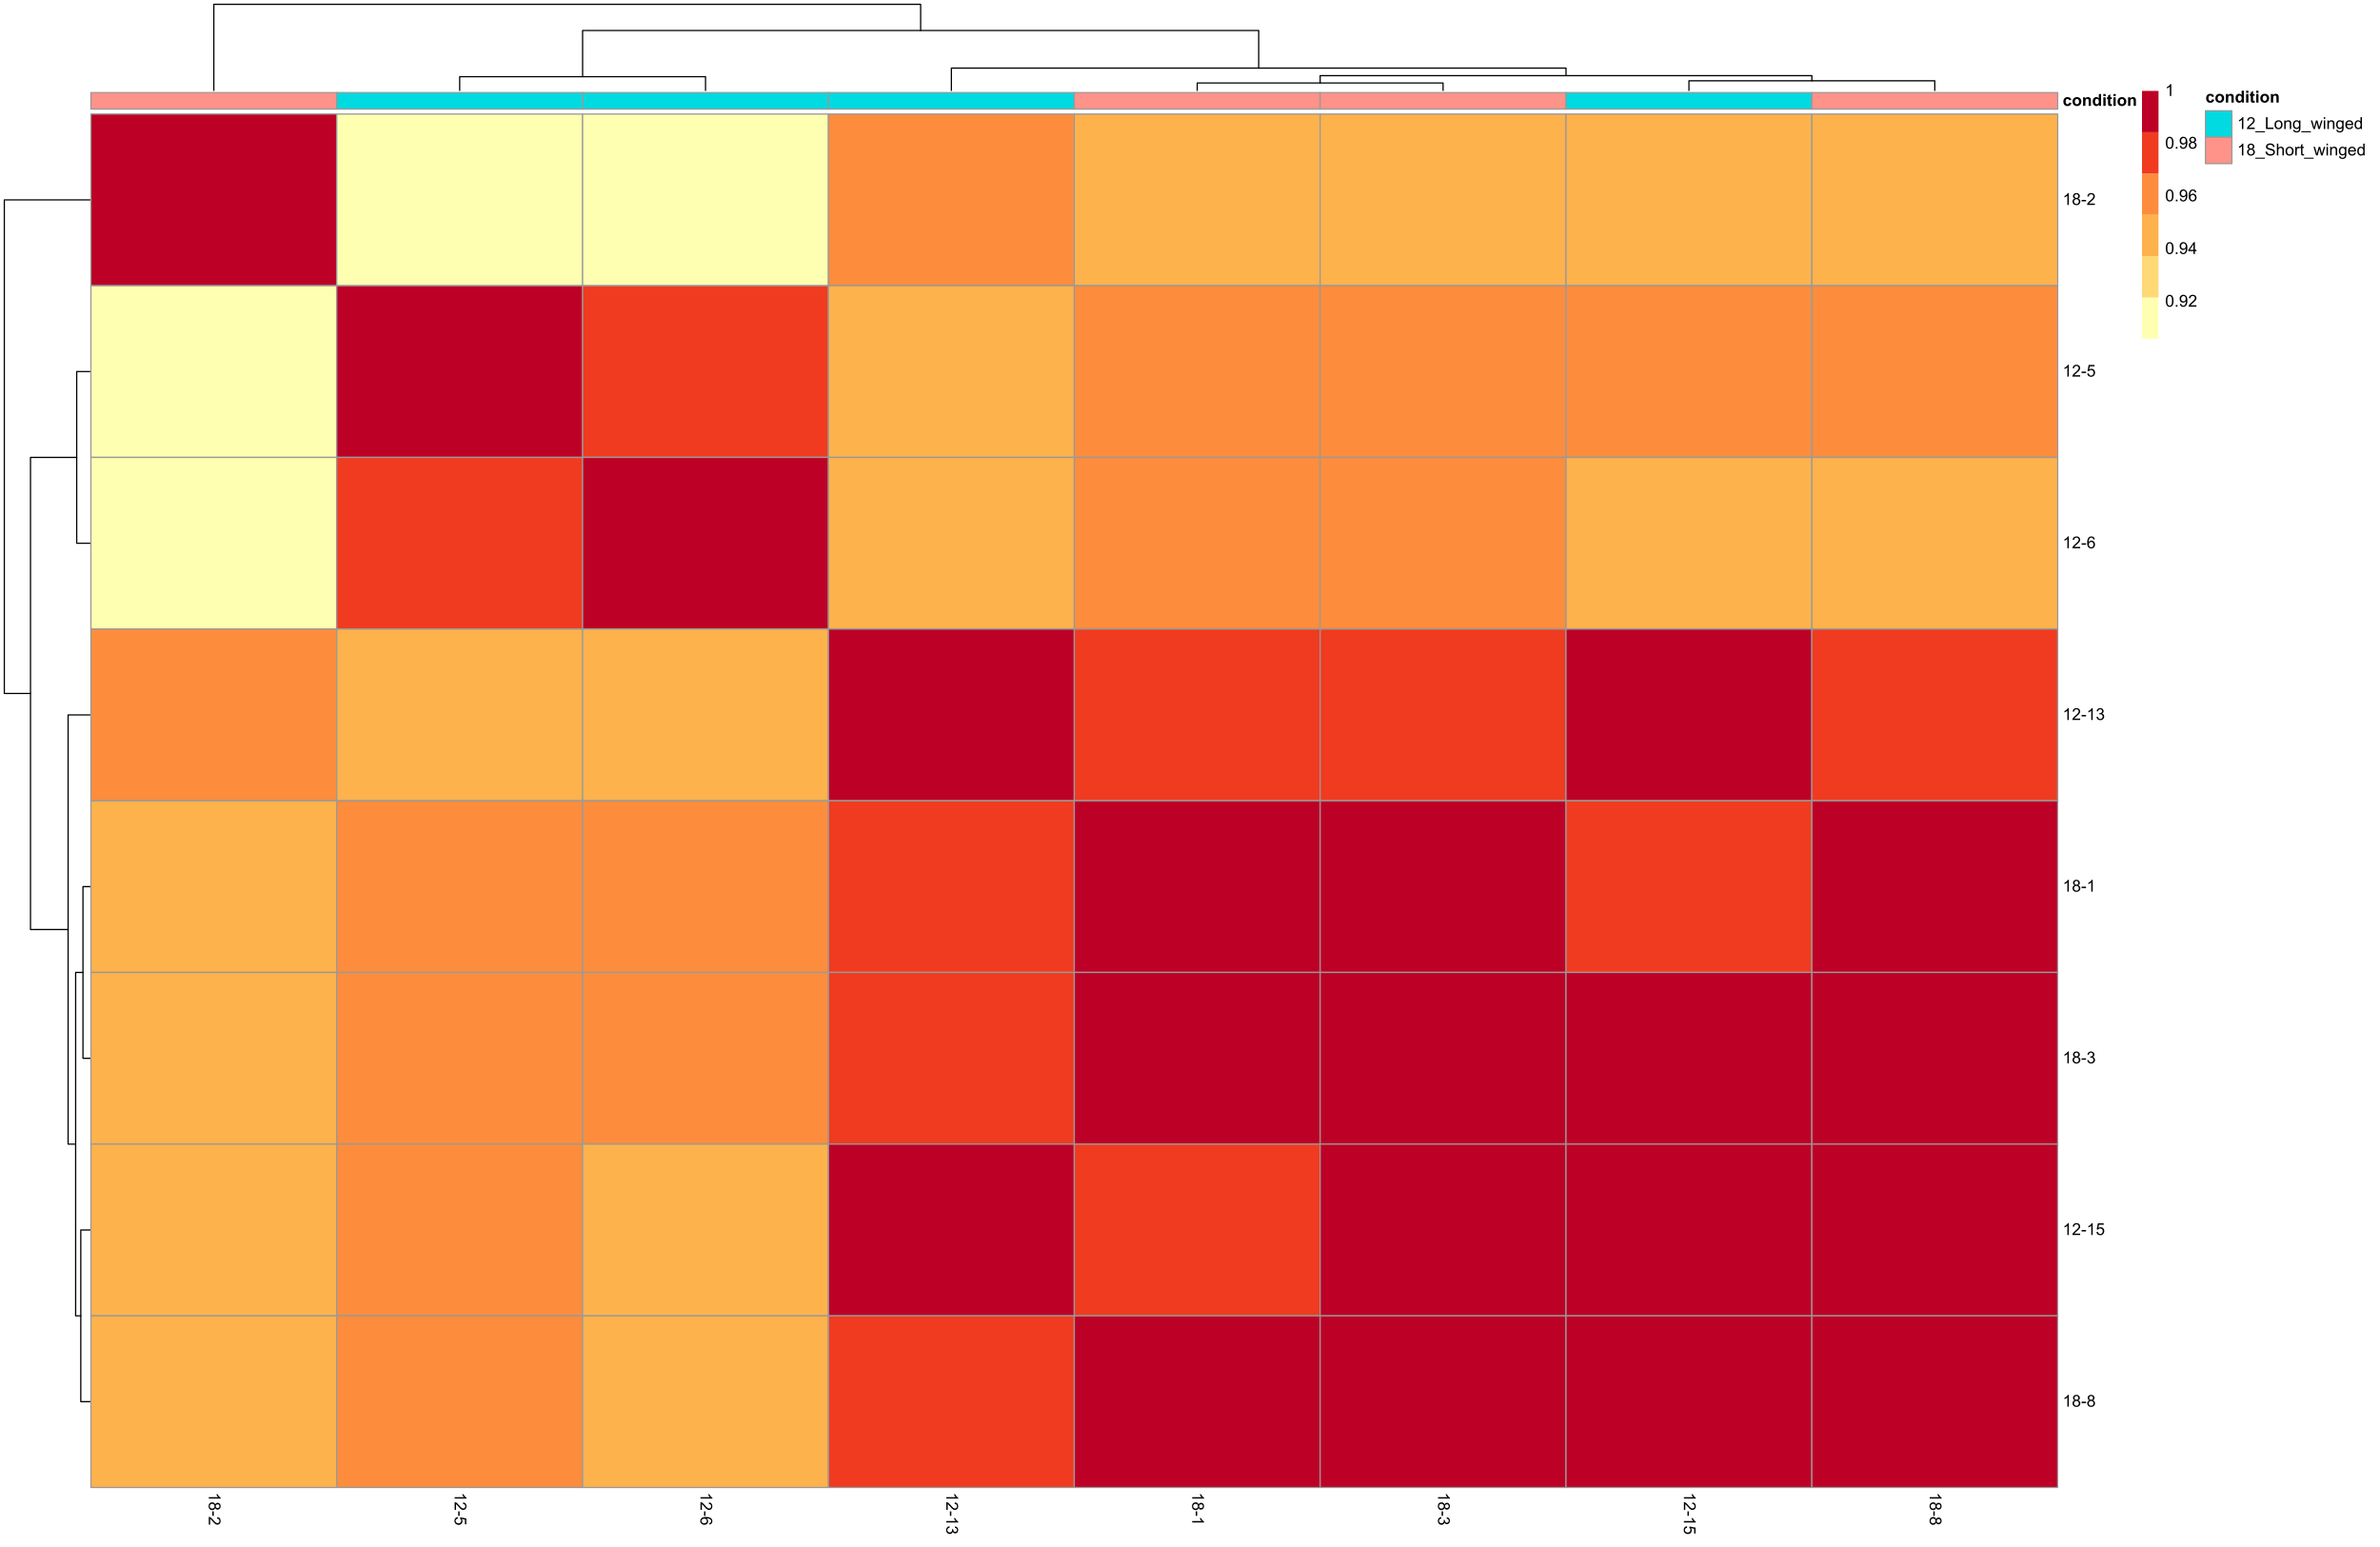 <?xml version="1.0" encoding="UTF-8"?>
<svg xmlns="http://www.w3.org/2000/svg" xmlns:xlink="http://www.w3.org/1999/xlink" width="1440pt" height="936pt" viewBox="0 0 1440 936" version="1.1">
<defs>
<g>
<symbol overflow="visible" id="glyph0-0">
<path style="stroke:none;" d="M 0 1.25 L 6.25 1.25 L 6.25 6.25 L 0 6.25 Z M 0.156 1.406 L 0.156 6.094 L 6.094 6.094 L 6.094 1.406 Z M 0.156 1.406 "/>
</symbol>
<symbol overflow="visible" id="glyph0-1">
<path style="stroke:none;" d="M 0 3.719 L 0 2.844 L 5.594 2.844 C 5.395 2.633 5.191 2.359 4.984 2.016 C 4.785 1.672 4.641 1.363 4.547 1.094 L 5.391 1.094 C 5.617 1.582 5.895 2.008 6.219 2.375 C 6.551 2.75 6.875 3.008 7.188 3.156 L 7.188 3.719 Z M 0 3.719 "/>
</symbol>
<symbol overflow="visible" id="glyph0-2">
<path style="stroke:none;" d="M 3.875 1.766 C 4.008 1.398 4.203 1.129 4.453 0.953 C 4.703 0.773 5 0.688 5.344 0.688 C 5.863 0.688 6.301 0.875 6.656 1.25 C 7.008 1.625 7.188 2.125 7.188 2.75 C 7.188 3.375 7.004 3.875 6.641 4.25 C 6.273 4.633 5.832 4.828 5.312 4.828 C 4.977 4.828 4.688 4.738 4.438 4.562 C 4.195 4.395 4.008 4.133 3.875 3.781 C 3.738 4.219 3.508 4.551 3.188 4.781 C 2.863 5.008 2.484 5.125 2.047 5.125 C 1.43 5.125 0.914 4.906 0.5 4.469 C 0.082 4.039 -0.125 3.473 -0.125 2.766 C -0.125 2.055 0.082 1.484 0.5 1.047 C 0.926 0.617 1.453 0.406 2.078 0.406 C 2.535 0.406 2.922 0.52 3.234 0.75 C 3.555 0.988 3.77 1.328 3.875 1.766 Z M 5.375 1.594 C 5.031 1.594 4.75 1.703 4.531 1.922 C 4.32 2.141 4.219 2.422 4.219 2.766 C 4.219 3.109 4.32 3.383 4.531 3.594 C 4.75 3.812 5.016 3.922 5.328 3.922 C 5.648 3.922 5.922 3.805 6.141 3.578 C 6.359 3.359 6.469 3.086 6.469 2.766 C 6.469 2.422 6.359 2.141 6.141 1.922 C 5.93 1.703 5.676 1.594 5.375 1.594 Z M 2.062 1.312 C 1.812 1.312 1.566 1.367 1.328 1.484 C 1.098 1.609 0.914 1.785 0.781 2.016 C 0.656 2.254 0.594 2.508 0.594 2.781 C 0.594 3.195 0.727 3.539 1 3.812 C 1.27 4.082 1.613 4.219 2.031 4.219 C 2.457 4.219 2.805 4.078 3.078 3.797 C 3.359 3.516 3.5 3.164 3.5 2.75 C 3.5 2.332 3.363 1.988 3.094 1.719 C 2.82 1.445 2.477 1.312 2.062 1.312 Z M 2.062 1.312 "/>
</symbol>
<symbol overflow="visible" id="glyph0-3">
<path style="stroke:none;" d="M 2.156 0.312 L 3.031 0.312 L 3.031 3.016 L 2.156 3.016 Z M 2.156 0.312 "/>
</symbol>
<symbol overflow="visible" id="glyph0-4">
<path style="stroke:none;" d="M 0.844 5.031 L 0 5.031 L 0 0.297 C 0.207 0.297 0.41 0.332 0.609 0.406 C 0.93 0.531 1.25 0.723 1.562 0.984 C 1.875 1.242 2.234 1.629 2.641 2.141 C 3.285 2.91 3.789 3.43 4.156 3.703 C 4.531 3.984 4.883 4.125 5.219 4.125 C 5.57 4.125 5.863 4 6.094 3.75 C 6.332 3.5 6.453 3.176 6.453 2.781 C 6.453 2.352 6.328 2.008 6.078 1.75 C 5.828 1.5 5.477 1.375 5.031 1.375 L 5.125 0.469 C 5.789 0.531 6.301 0.758 6.656 1.156 C 7.008 1.562 7.188 2.109 7.188 2.797 C 7.188 3.484 6.992 4.023 6.609 4.422 C 6.234 4.828 5.766 5.031 5.203 5.031 C 4.91 5.031 4.625 4.969 4.344 4.844 C 4.07 4.727 3.781 4.535 3.469 4.266 C 3.164 3.992 2.75 3.539 2.219 2.906 C 1.781 2.383 1.477 2.047 1.312 1.891 C 1.156 1.742 1 1.625 0.844 1.531 Z M 0.844 5.031 "/>
</symbol>
<symbol overflow="visible" id="glyph0-5">
<path style="stroke:none;" d="M 1.875 0.422 L 1.953 1.344 C 1.504 1.406 1.164 1.562 0.938 1.812 C 0.707 2.062 0.594 2.363 0.594 2.719 C 0.594 3.133 0.754 3.488 1.078 3.781 C 1.398 4.082 1.82 4.234 2.344 4.234 C 2.844 4.234 3.238 4.094 3.531 3.812 C 3.82 3.531 3.969 3.16 3.969 2.703 C 3.969 2.422 3.898 2.164 3.766 1.938 C 3.641 1.707 3.477 1.523 3.281 1.391 L 3.391 0.578 L 7.062 1.266 L 7.062 4.828 L 6.219 4.828 L 6.219 1.969 L 4.297 1.578 C 4.598 2.016 4.75 2.469 4.75 2.938 C 4.75 3.562 4.531 4.086 4.094 4.516 C 3.664 4.941 3.109 5.156 2.422 5.156 C 1.773 5.156 1.219 4.969 0.75 4.594 C 0.164 4.133 -0.125 3.508 -0.125 2.719 C -0.125 2.062 0.055 1.523 0.422 1.109 C 0.785 0.703 1.27 0.473 1.875 0.422 Z M 1.875 0.422 "/>
</symbol>
<symbol overflow="visible" id="glyph0-6">
<path style="stroke:none;" d="M 5.406 4.969 L 5.344 4.109 C 5.688 4.023 5.938 3.91 6.094 3.766 C 6.344 3.523 6.469 3.234 6.469 2.891 C 6.469 2.609 6.391 2.363 6.234 2.156 C 6.023 1.875 5.727 1.656 5.344 1.5 C 4.957 1.344 4.406 1.258 3.688 1.25 C 4.008 1.457 4.25 1.711 4.406 2.016 C 4.562 2.328 4.641 2.648 4.641 2.984 C 4.641 3.578 4.422 4.078 3.984 4.484 C 3.555 4.898 3.004 5.109 2.328 5.109 C 1.879 5.109 1.461 5.008 1.078 4.812 C 0.691 4.613 0.395 4.344 0.188 4 C -0.02 3.664 -0.125 3.285 -0.125 2.859 C -0.125 2.129 0.145 1.531 0.688 1.062 C 1.227 0.602 2.113 0.375 3.344 0.375 C 4.727 0.375 5.738 0.629 6.375 1.141 C 6.914 1.586 7.188 2.188 7.188 2.938 C 7.188 3.508 7.023 3.973 6.703 4.328 C 6.391 4.691 5.957 4.906 5.406 4.969 Z M 2.312 1.391 C 2.008 1.391 1.719 1.453 1.438 1.578 C 1.164 1.703 0.957 1.879 0.812 2.109 C 0.664 2.348 0.594 2.594 0.594 2.844 C 0.594 3.219 0.742 3.535 1.047 3.797 C 1.348 4.066 1.754 4.203 2.266 4.203 C 2.766 4.203 3.156 4.066 3.438 3.797 C 3.727 3.535 3.875 3.207 3.875 2.812 C 3.875 2.414 3.727 2.078 3.438 1.797 C 3.156 1.523 2.781 1.391 2.312 1.391 Z M 2.312 1.391 "/>
</symbol>
<symbol overflow="visible" id="glyph0-7">
<path style="stroke:none;" d="M 1.891 0.422 L 2 1.297 C 1.508 1.398 1.148 1.57 0.922 1.812 C 0.703 2.051 0.594 2.348 0.594 2.703 C 0.594 3.117 0.734 3.469 1.016 3.75 C 1.305 4.031 1.664 4.172 2.094 4.172 C 2.5 4.172 2.832 4.039 3.094 3.781 C 3.352 3.52 3.484 3.188 3.484 2.781 C 3.484 2.613 3.453 2.406 3.391 2.156 L 4.156 2.25 C 4.156 2.312 4.156 2.359 4.156 2.391 C 4.156 2.766 4.25 3.102 4.438 3.406 C 4.633 3.707 4.938 3.859 5.344 3.859 C 5.664 3.859 5.93 3.75 6.141 3.531 C 6.359 3.312 6.469 3.031 6.469 2.688 C 6.469 2.344 6.359 2.055 6.141 1.828 C 5.93 1.598 5.609 1.453 5.172 1.391 L 5.328 0.516 C 5.922 0.617 6.379 0.859 6.703 1.234 C 7.023 1.617 7.188 2.094 7.188 2.656 C 7.188 3.051 7.102 3.41 6.938 3.734 C 6.77 4.066 6.539 4.316 6.25 4.484 C 5.957 4.66 5.648 4.75 5.328 4.75 C 5.016 4.75 4.734 4.664 4.484 4.5 C 4.234 4.344 4.031 4.098 3.875 3.766 C 3.781 4.191 3.578 4.52 3.266 4.75 C 2.961 4.988 2.578 5.109 2.109 5.109 C 1.484 5.109 0.953 4.879 0.516 4.422 C 0.086 3.961 -0.125 3.391 -0.125 2.703 C -0.125 2.066 0.062 1.539 0.438 1.125 C 0.812 0.719 1.297 0.484 1.891 0.422 Z M 1.891 0.422 "/>
</symbol>
<symbol overflow="visible" id="glyph1-0">
<path style="stroke:none;" d="M 1.25 0 L 1.25 -6.25 L 6.25 -6.25 L 6.25 0 Z M 1.406 -0.156 L 6.094 -0.156 L 6.094 -6.094 L 1.406 -6.094 Z M 1.406 -0.156 "/>
</symbol>
<symbol overflow="visible" id="glyph1-1">
<path style="stroke:none;" d="M 3.719 0 L 2.844 0 L 2.844 -5.594 C 2.633 -5.395 2.359 -5.191 2.016 -4.984 C 1.672 -4.785 1.363 -4.641 1.094 -4.547 L 1.094 -5.391 C 1.582 -5.617 2.008 -5.895 2.375 -6.219 C 2.75 -6.551 3.008 -6.875 3.156 -7.188 L 3.719 -7.188 Z M 3.719 0 "/>
</symbol>
<symbol overflow="visible" id="glyph1-2">
<path style="stroke:none;" d="M 1.766 -3.875 C 1.398 -4.008 1.129 -4.203 0.953 -4.453 C 0.773 -4.703 0.688 -5 0.688 -5.344 C 0.688 -5.863 0.875 -6.301 1.25 -6.656 C 1.625 -7.008 2.125 -7.188 2.75 -7.188 C 3.375 -7.188 3.875 -7.004 4.25 -6.641 C 4.633 -6.273 4.828 -5.832 4.828 -5.312 C 4.828 -4.977 4.738 -4.688 4.562 -4.438 C 4.395 -4.195 4.133 -4.008 3.781 -3.875 C 4.219 -3.738 4.551 -3.508 4.781 -3.188 C 5.008 -2.863 5.125 -2.484 5.125 -2.047 C 5.125 -1.43 4.906 -0.914 4.469 -0.5 C 4.039 -0.082 3.473 0.125 2.766 0.125 C 2.055 0.125 1.484 -0.082 1.047 -0.5 C 0.617 -0.926 0.406 -1.453 0.406 -2.078 C 0.406 -2.535 0.52 -2.922 0.75 -3.234 C 0.988 -3.555 1.328 -3.77 1.766 -3.875 Z M 1.594 -5.375 C 1.594 -5.031 1.703 -4.75 1.922 -4.531 C 2.141 -4.32 2.422 -4.219 2.766 -4.219 C 3.109 -4.219 3.383 -4.32 3.594 -4.531 C 3.812 -4.75 3.922 -5.016 3.922 -5.328 C 3.922 -5.648 3.805 -5.922 3.578 -6.141 C 3.359 -6.359 3.086 -6.469 2.766 -6.469 C 2.422 -6.469 2.141 -6.359 1.922 -6.141 C 1.703 -5.93 1.594 -5.676 1.594 -5.375 Z M 1.312 -2.062 C 1.312 -1.812 1.367 -1.566 1.484 -1.328 C 1.609 -1.098 1.785 -0.914 2.016 -0.781 C 2.254 -0.656 2.508 -0.594 2.781 -0.594 C 3.195 -0.594 3.539 -0.727 3.812 -1 C 4.082 -1.27 4.219 -1.613 4.219 -2.031 C 4.219 -2.457 4.078 -2.805 3.797 -3.078 C 3.516 -3.359 3.164 -3.5 2.75 -3.5 C 2.332 -3.5 1.988 -3.363 1.719 -3.094 C 1.445 -2.82 1.312 -2.477 1.312 -2.062 Z M 1.312 -2.062 "/>
</symbol>
<symbol overflow="visible" id="glyph1-3">
<path style="stroke:none;" d="M 0.312 -2.156 L 0.312 -3.031 L 3.016 -3.031 L 3.016 -2.156 Z M 0.312 -2.156 "/>
</symbol>
<symbol overflow="visible" id="glyph1-4">
<path style="stroke:none;" d="M 5.031 -0.844 L 5.031 0 L 0.297 0 C 0.297 -0.207 0.332 -0.41 0.406 -0.609 C 0.531 -0.93 0.723 -1.25 0.984 -1.562 C 1.242 -1.875 1.629 -2.234 2.141 -2.641 C 2.91 -3.285 3.43 -3.789 3.703 -4.156 C 3.984 -4.531 4.125 -4.883 4.125 -5.219 C 4.125 -5.57 4 -5.863 3.75 -6.094 C 3.5 -6.332 3.176 -6.453 2.781 -6.453 C 2.352 -6.453 2.008 -6.328 1.75 -6.078 C 1.5 -5.828 1.375 -5.477 1.375 -5.031 L 0.469 -5.125 C 0.531 -5.789 0.758 -6.301 1.156 -6.656 C 1.562 -7.008 2.109 -7.188 2.797 -7.188 C 3.484 -7.188 4.023 -6.992 4.422 -6.609 C 4.828 -6.234 5.031 -5.766 5.031 -5.203 C 5.031 -4.91 4.969 -4.625 4.844 -4.344 C 4.727 -4.07 4.535 -3.781 4.266 -3.469 C 3.992 -3.164 3.539 -2.75 2.906 -2.219 C 2.383 -1.781 2.047 -1.477 1.891 -1.312 C 1.742 -1.156 1.625 -1 1.531 -0.844 Z M 5.031 -0.844 "/>
</symbol>
<symbol overflow="visible" id="glyph1-5">
<path style="stroke:none;" d="M 0.422 -1.875 L 1.344 -1.953 C 1.406 -1.504 1.562 -1.164 1.812 -0.938 C 2.062 -0.707 2.363 -0.594 2.719 -0.594 C 3.133 -0.594 3.488 -0.754 3.781 -1.078 C 4.082 -1.398 4.234 -1.82 4.234 -2.344 C 4.234 -2.844 4.094 -3.238 3.812 -3.531 C 3.531 -3.82 3.16 -3.969 2.703 -3.969 C 2.422 -3.969 2.164 -3.898 1.938 -3.766 C 1.707 -3.641 1.523 -3.477 1.391 -3.281 L 0.578 -3.391 L 1.266 -7.062 L 4.828 -7.062 L 4.828 -6.219 L 1.969 -6.219 L 1.578 -4.297 C 2.016 -4.598 2.469 -4.75 2.938 -4.75 C 3.562 -4.75 4.086 -4.531 4.516 -4.094 C 4.941 -3.664 5.156 -3.109 5.156 -2.422 C 5.156 -1.773 4.969 -1.219 4.594 -0.75 C 4.133 -0.164 3.508 0.125 2.719 0.125 C 2.062 0.125 1.523 -0.055 1.109 -0.422 C 0.703 -0.785 0.473 -1.27 0.422 -1.875 Z M 0.422 -1.875 "/>
</symbol>
<symbol overflow="visible" id="glyph1-6">
<path style="stroke:none;" d="M 4.969 -5.406 L 4.109 -5.344 C 4.023 -5.688 3.91 -5.938 3.766 -6.094 C 3.523 -6.344 3.234 -6.469 2.891 -6.469 C 2.609 -6.469 2.363 -6.391 2.156 -6.234 C 1.875 -6.023 1.656 -5.727 1.5 -5.344 C 1.344 -4.957 1.258 -4.406 1.25 -3.688 C 1.457 -4.008 1.711 -4.25 2.016 -4.406 C 2.328 -4.562 2.648 -4.641 2.984 -4.641 C 3.578 -4.641 4.078 -4.422 4.484 -3.984 C 4.898 -3.555 5.109 -3.004 5.109 -2.328 C 5.109 -1.879 5.008 -1.461 4.812 -1.078 C 4.613 -0.691 4.344 -0.395 4 -0.188 C 3.664 0.02 3.285 0.125 2.859 0.125 C 2.129 0.125 1.531 -0.145 1.062 -0.688 C 0.602 -1.227 0.375 -2.113 0.375 -3.344 C 0.375 -4.727 0.629 -5.738 1.141 -6.375 C 1.586 -6.914 2.188 -7.188 2.938 -7.188 C 3.508 -7.188 3.973 -7.023 4.328 -6.703 C 4.691 -6.391 4.906 -5.957 4.969 -5.406 Z M 1.391 -2.312 C 1.391 -2.008 1.453 -1.719 1.578 -1.438 C 1.703 -1.164 1.879 -0.957 2.109 -0.812 C 2.348 -0.664 2.594 -0.594 2.844 -0.594 C 3.219 -0.594 3.535 -0.742 3.797 -1.047 C 4.066 -1.348 4.203 -1.754 4.203 -2.266 C 4.203 -2.766 4.066 -3.156 3.797 -3.438 C 3.535 -3.727 3.207 -3.875 2.812 -3.875 C 2.414 -3.875 2.078 -3.727 1.797 -3.438 C 1.523 -3.156 1.391 -2.781 1.391 -2.312 Z M 1.391 -2.312 "/>
</symbol>
<symbol overflow="visible" id="glyph1-7">
<path style="stroke:none;" d="M 0.422 -1.891 L 1.297 -2 C 1.398 -1.508 1.57 -1.148 1.812 -0.922 C 2.051 -0.703 2.348 -0.594 2.703 -0.594 C 3.117 -0.594 3.469 -0.734 3.75 -1.016 C 4.031 -1.305 4.172 -1.664 4.172 -2.094 C 4.172 -2.5 4.039 -2.832 3.781 -3.094 C 3.52 -3.352 3.188 -3.484 2.781 -3.484 C 2.613 -3.484 2.406 -3.453 2.156 -3.391 L 2.25 -4.156 C 2.312 -4.156 2.359 -4.156 2.391 -4.156 C 2.766 -4.156 3.102 -4.25 3.406 -4.438 C 3.707 -4.633 3.859 -4.938 3.859 -5.344 C 3.859 -5.664 3.75 -5.93 3.531 -6.141 C 3.312 -6.359 3.031 -6.469 2.688 -6.469 C 2.344 -6.469 2.055 -6.359 1.828 -6.141 C 1.598 -5.93 1.453 -5.609 1.391 -5.172 L 0.516 -5.328 C 0.617 -5.922 0.859 -6.379 1.234 -6.703 C 1.617 -7.023 2.094 -7.188 2.656 -7.188 C 3.051 -7.188 3.41 -7.102 3.734 -6.938 C 4.066 -6.77 4.316 -6.539 4.484 -6.25 C 4.66 -5.957 4.75 -5.648 4.75 -5.328 C 4.75 -5.016 4.664 -4.734 4.5 -4.484 C 4.344 -4.234 4.098 -4.031 3.766 -3.875 C 4.191 -3.781 4.52 -3.578 4.75 -3.266 C 4.988 -2.961 5.109 -2.578 5.109 -2.109 C 5.109 -1.484 4.879 -0.953 4.422 -0.516 C 3.961 -0.086 3.391 0.125 2.703 0.125 C 2.066 0.125 1.539 -0.062 1.125 -0.438 C 0.719 -0.812 0.484 -1.297 0.422 -1.891 Z M 0.422 -1.891 "/>
</symbol>
<symbol overflow="visible" id="glyph1-8">
<path style="stroke:none;" d="M -0.156 1.984 L -0.156 1.359 L 5.672 1.359 L 5.672 1.984 Z M -0.156 1.984 "/>
</symbol>
<symbol overflow="visible" id="glyph1-9">
<path style="stroke:none;" d="M 0.734 0 L 0.734 -7.156 L 1.688 -7.156 L 1.688 -0.844 L 5.203 -0.844 L 5.203 0 Z M 0.734 0 "/>
</symbol>
<symbol overflow="visible" id="glyph1-10">
<path style="stroke:none;" d="M 0.328 -2.594 C 0.328 -3.551 0.598 -4.266 1.141 -4.734 C 1.578 -5.109 2.117 -5.297 2.766 -5.297 C 3.473 -5.297 4.051 -5.062 4.5 -4.594 C 4.957 -4.133 5.188 -3.492 5.188 -2.672 C 5.188 -2.004 5.086 -1.477 4.891 -1.094 C 4.691 -0.707 4.398 -0.406 4.016 -0.188 C 3.629 0.02 3.211 0.125 2.766 0.125 C 2.035 0.125 1.445 -0.109 1 -0.578 C 0.551 -1.047 0.328 -1.719 0.328 -2.594 Z M 1.234 -2.594 C 1.234 -1.926 1.379 -1.426 1.672 -1.094 C 1.961 -0.77 2.328 -0.609 2.766 -0.609 C 3.203 -0.609 3.562 -0.773 3.844 -1.109 C 4.133 -1.441 4.281 -1.945 4.281 -2.625 C 4.281 -3.258 4.133 -3.742 3.844 -4.078 C 3.551 -4.41 3.191 -4.578 2.766 -4.578 C 2.328 -4.578 1.961 -4.41 1.672 -4.078 C 1.379 -3.754 1.234 -3.258 1.234 -2.594 Z M 1.234 -2.594 "/>
</symbol>
<symbol overflow="visible" id="glyph1-11">
<path style="stroke:none;" d="M 0.656 0 L 0.656 -5.188 L 1.453 -5.188 L 1.453 -4.453 C 1.828 -5.016 2.375 -5.297 3.094 -5.297 C 3.406 -5.297 3.691 -5.238 3.953 -5.125 C 4.223 -5.02 4.422 -4.875 4.547 -4.688 C 4.68 -4.508 4.773 -4.297 4.828 -4.047 C 4.859 -3.879 4.875 -3.594 4.875 -3.188 L 4.875 0 L 4 0 L 4 -3.156 C 4 -3.508 3.961 -3.773 3.891 -3.953 C 3.828 -4.129 3.707 -4.27 3.531 -4.375 C 3.352 -4.488 3.148 -4.547 2.922 -4.547 C 2.547 -4.547 2.219 -4.426 1.938 -4.188 C 1.664 -3.945 1.531 -3.492 1.531 -2.828 L 1.531 0 Z M 0.656 0 "/>
</symbol>
<symbol overflow="visible" id="glyph1-12">
<path style="stroke:none;" d="M 0.5 0.438 L 1.359 0.562 C 1.391 0.82 1.488 1.016 1.656 1.141 C 1.875 1.297 2.172 1.375 2.547 1.375 C 2.953 1.375 3.266 1.289 3.484 1.125 C 3.703 0.969 3.852 0.742 3.938 0.453 C 3.977 0.273 4 -0.098 4 -0.672 C 3.613 -0.223 3.133 0 2.562 0 C 1.852 0 1.301 -0.254 0.906 -0.766 C 0.52 -1.285 0.328 -1.906 0.328 -2.625 C 0.328 -3.113 0.414 -3.566 0.594 -3.984 C 0.77 -4.41 1.023 -4.734 1.359 -4.953 C 1.703 -5.18 2.102 -5.297 2.562 -5.297 C 3.176 -5.297 3.68 -5.051 4.078 -4.562 L 4.078 -5.188 L 4.891 -5.188 L 4.891 -0.703 C 4.891 0.109 4.805 0.68 4.641 1.016 C 4.484 1.348 4.223 1.613 3.859 1.812 C 3.504 2.008 3.066 2.109 2.547 2.109 C 1.93 2.109 1.43 1.969 1.047 1.688 C 0.672 1.406 0.488 0.988 0.5 0.438 Z M 1.219 -2.688 C 1.219 -2.008 1.352 -1.516 1.625 -1.203 C 1.895 -0.891 2.234 -0.734 2.641 -0.734 C 3.047 -0.734 3.383 -0.883 3.656 -1.188 C 3.938 -1.5 4.078 -1.988 4.078 -2.656 C 4.078 -3.289 3.938 -3.77 3.656 -4.094 C 3.375 -4.414 3.031 -4.578 2.625 -4.578 C 2.238 -4.578 1.906 -4.414 1.625 -4.094 C 1.352 -3.781 1.219 -3.312 1.219 -2.688 Z M 1.219 -2.688 "/>
</symbol>
<symbol overflow="visible" id="glyph1-13">
<path style="stroke:none;" d="M 1.609 0 L 0.031 -5.188 L 0.938 -5.188 L 1.766 -2.188 L 2.078 -1.078 C 2.086 -1.129 2.176 -1.488 2.344 -2.156 L 3.172 -5.188 L 4.062 -5.188 L 4.844 -2.172 L 5.109 -1.188 L 6.297 -5.188 L 7.141 -5.188 L 5.516 0 L 4.609 0 L 3.781 -3.109 L 3.578 -3.984 L 2.531 0 Z M 1.609 0 "/>
</symbol>
<symbol overflow="visible" id="glyph1-14">
<path style="stroke:none;" d="M 0.672 -6.141 L 0.672 -7.156 L 1.547 -7.156 L 1.547 -6.141 Z M 0.672 0 L 0.672 -5.188 L 1.547 -5.188 L 1.547 0 Z M 0.672 0 "/>
</symbol>
<symbol overflow="visible" id="glyph1-15">
<path style="stroke:none;" d="M 4.203 -1.672 L 5.125 -1.562 C 4.977 -1.031 4.707 -0.613 4.312 -0.312 C 3.926 -0.02 3.438 0.125 2.844 0.125 C 2.082 0.125 1.477 -0.109 1.031 -0.578 C 0.582 -1.047 0.359 -1.703 0.359 -2.547 C 0.359 -3.422 0.582 -4.098 1.031 -4.578 C 1.488 -5.055 2.07 -5.297 2.781 -5.297 C 3.477 -5.297 4.047 -5.062 4.484 -4.594 C 4.922 -4.125 5.141 -3.461 5.141 -2.609 C 5.141 -2.555 5.141 -2.477 5.141 -2.375 L 1.281 -2.375 C 1.312 -1.801 1.469 -1.363 1.75 -1.062 C 2.039 -0.758 2.406 -0.609 2.844 -0.609 C 3.164 -0.609 3.441 -0.691 3.672 -0.859 C 3.898 -1.023 4.078 -1.297 4.203 -1.672 Z M 1.328 -3.094 L 4.219 -3.094 C 4.176 -3.531 4.066 -3.859 3.891 -4.078 C 3.609 -4.41 3.242 -4.578 2.797 -4.578 C 2.391 -4.578 2.051 -4.441 1.781 -4.172 C 1.508 -3.898 1.359 -3.539 1.328 -3.094 Z M 1.328 -3.094 "/>
</symbol>
<symbol overflow="visible" id="glyph1-16">
<path style="stroke:none;" d="M 4.031 0 L 4.031 -0.656 C 3.695 -0.133 3.211 0.125 2.578 0.125 C 2.16 0.125 1.773 0.008 1.422 -0.219 C 1.078 -0.445 0.812 -0.766 0.625 -1.172 C 0.438 -1.586 0.344 -2.062 0.344 -2.594 C 0.344 -3.102 0.426 -3.566 0.594 -3.984 C 0.77 -4.41 1.031 -4.734 1.375 -4.953 C 1.719 -5.18 2.102 -5.297 2.531 -5.297 C 2.844 -5.297 3.117 -5.227 3.359 -5.094 C 3.609 -4.969 3.812 -4.801 3.969 -4.594 L 3.969 -7.156 L 4.844 -7.156 L 4.844 0 Z M 1.25 -2.594 C 1.25 -1.926 1.383 -1.426 1.656 -1.094 C 1.938 -0.77 2.27 -0.609 2.656 -0.609 C 3.039 -0.609 3.363 -0.766 3.625 -1.078 C 3.895 -1.391 4.031 -1.867 4.031 -2.516 C 4.031 -3.223 3.895 -3.742 3.625 -4.078 C 3.352 -4.41 3.02 -4.578 2.625 -4.578 C 2.227 -4.578 1.898 -4.414 1.641 -4.094 C 1.379 -3.781 1.25 -3.281 1.25 -2.594 Z M 1.25 -2.594 "/>
</symbol>
<symbol overflow="visible" id="glyph1-17">
<path style="stroke:none;" d="M 0.453 -2.297 L 1.344 -2.375 C 1.383 -2.02 1.484 -1.727 1.641 -1.5 C 1.797 -1.27 2.035 -1.082 2.359 -0.938 C 2.68 -0.801 3.047 -0.734 3.453 -0.734 C 3.816 -0.734 4.133 -0.785 4.406 -0.891 C 4.688 -0.992 4.895 -1.141 5.031 -1.328 C 5.164 -1.516 5.234 -1.719 5.234 -1.938 C 5.234 -2.164 5.164 -2.363 5.031 -2.531 C 4.906 -2.695 4.691 -2.836 4.391 -2.953 C 4.203 -3.023 3.781 -3.141 3.125 -3.297 C 2.469 -3.461 2.004 -3.613 1.734 -3.75 C 1.391 -3.926 1.133 -4.145 0.969 -4.406 C 0.801 -4.676 0.719 -4.977 0.719 -5.312 C 0.719 -5.664 0.82 -6 1.031 -6.312 C 1.238 -6.633 1.535 -6.875 1.922 -7.031 C 2.316 -7.195 2.758 -7.281 3.25 -7.281 C 3.77 -7.281 4.234 -7.191 4.641 -7.016 C 5.047 -6.848 5.359 -6.598 5.578 -6.266 C 5.797 -5.93 5.914 -5.555 5.938 -5.141 L 5.031 -5.078 C 4.977 -5.523 4.812 -5.863 4.531 -6.094 C 4.25 -6.332 3.832 -6.453 3.281 -6.453 C 2.707 -6.453 2.289 -6.344 2.031 -6.125 C 1.77 -5.914 1.641 -5.664 1.641 -5.375 C 1.641 -5.113 1.734 -4.898 1.922 -4.734 C 2.098 -4.566 2.57 -4.395 3.344 -4.219 C 4.113 -4.051 4.641 -3.898 4.922 -3.766 C 5.336 -3.578 5.645 -3.332 5.844 -3.031 C 6.039 -2.738 6.141 -2.398 6.141 -2.016 C 6.141 -1.641 6.031 -1.281 5.812 -0.938 C 5.602 -0.602 5.289 -0.344 4.875 -0.156 C 4.469 0.031 4.008 0.125 3.5 0.125 C 2.852 0.125 2.312 0.031 1.875 -0.156 C 1.438 -0.344 1.094 -0.625 0.844 -1 C 0.594 -1.383 0.461 -1.816 0.453 -2.297 Z M 0.453 -2.297 "/>
</symbol>
<symbol overflow="visible" id="glyph1-18">
<path style="stroke:none;" d="M 0.656 0 L 0.656 -7.156 L 1.531 -7.156 L 1.531 -4.594 C 1.945 -5.062 2.469 -5.297 3.094 -5.297 C 3.477 -5.297 3.812 -5.219 4.094 -5.062 C 4.375 -4.914 4.578 -4.707 4.703 -4.438 C 4.828 -4.176 4.891 -3.789 4.891 -3.281 L 4.891 0 L 4 0 L 4 -3.281 C 4 -3.727 3.906 -4.051 3.719 -4.25 C 3.531 -4.445 3.258 -4.547 2.906 -4.547 C 2.645 -4.547 2.398 -4.477 2.172 -4.344 C 1.941 -4.207 1.773 -4.023 1.672 -3.797 C 1.578 -3.566 1.531 -3.25 1.531 -2.844 L 1.531 0 Z M 0.656 0 "/>
</symbol>
<symbol overflow="visible" id="glyph1-19">
<path style="stroke:none;" d="M 0.656 0 L 0.656 -5.188 L 1.438 -5.188 L 1.438 -4.406 C 1.645 -4.77 1.832 -5.008 2 -5.125 C 2.164 -5.238 2.352 -5.297 2.562 -5.297 C 2.863 -5.297 3.164 -5.203 3.469 -5.016 L 3.172 -4.203 C 2.953 -4.328 2.734 -4.391 2.516 -4.391 C 2.328 -4.391 2.156 -4.332 2 -4.219 C 1.844 -4.102 1.734 -3.941 1.672 -3.734 C 1.578 -3.422 1.531 -3.082 1.531 -2.719 L 1.531 0 Z M 0.656 0 "/>
</symbol>
<symbol overflow="visible" id="glyph1-20">
<path style="stroke:none;" d="M 2.578 -0.781 L 2.703 -0.016 C 2.453 0.035 2.234 0.062 2.047 0.062 C 1.723 0.062 1.473 0.016 1.297 -0.078 C 1.117 -0.18 0.992 -0.316 0.922 -0.484 C 0.859 -0.648 0.828 -0.992 0.828 -1.516 L 0.828 -4.5 L 0.172 -4.5 L 0.172 -5.188 L 0.828 -5.188 L 0.828 -6.469 L 1.688 -7 L 1.688 -5.188 L 2.578 -5.188 L 2.578 -4.5 L 1.688 -4.5 L 1.688 -1.469 C 1.688 -1.219 1.703 -1.055 1.734 -0.984 C 1.766 -0.91 1.816 -0.852 1.891 -0.812 C 1.961 -0.77 2.062 -0.75 2.188 -0.75 C 2.289 -0.75 2.422 -0.758 2.578 -0.781 Z M 2.578 -0.781 "/>
</symbol>
<symbol overflow="visible" id="glyph1-21">
<path style="stroke:none;" d="M 0.422 -3.531 C 0.422 -4.375 0.504 -5.051 0.672 -5.562 C 0.848 -6.082 1.109 -6.484 1.453 -6.766 C 1.797 -7.047 2.227 -7.188 2.75 -7.188 C 3.133 -7.188 3.469 -7.109 3.75 -6.953 C 4.039 -6.797 4.281 -6.57 4.469 -6.281 C 4.664 -5.988 4.816 -5.633 4.922 -5.219 C 5.023 -4.801 5.078 -4.238 5.078 -3.531 C 5.078 -2.688 4.988 -2.004 4.812 -1.484 C 4.645 -0.973 4.391 -0.578 4.047 -0.297 C 3.703 -0.016 3.27 0.125 2.75 0.125 C 2.062 0.125 1.52 -0.125 1.125 -0.625 C 0.656 -1.219 0.422 -2.188 0.422 -3.531 Z M 1.312 -3.531 C 1.312 -2.352 1.445 -1.566 1.719 -1.172 C 2 -0.785 2.344 -0.594 2.75 -0.594 C 3.156 -0.594 3.492 -0.785 3.766 -1.172 C 4.047 -1.566 4.188 -2.352 4.188 -3.531 C 4.188 -4.707 4.047 -5.488 3.766 -5.875 C 3.492 -6.258 3.148 -6.453 2.734 -6.453 C 2.336 -6.453 2.016 -6.285 1.766 -5.953 C 1.461 -5.516 1.312 -4.707 1.312 -3.531 Z M 1.312 -3.531 "/>
</symbol>
<symbol overflow="visible" id="glyph1-22">
<path style="stroke:none;" d="M 0.906 0 L 0.906 -1 L 1.906 -1 L 1.906 0 Z M 0.906 0 "/>
</symbol>
<symbol overflow="visible" id="glyph1-23">
<path style="stroke:none;" d="M 0.547 -1.656 L 1.391 -1.734 C 1.461 -1.336 1.598 -1.047 1.797 -0.859 C 2.004 -0.68 2.266 -0.594 2.578 -0.594 C 2.848 -0.594 3.082 -0.656 3.281 -0.781 C 3.488 -0.906 3.656 -1.07 3.781 -1.281 C 3.914 -1.488 4.023 -1.766 4.109 -2.109 C 4.203 -2.461 4.25 -2.82 4.25 -3.188 C 4.25 -3.227 4.25 -3.289 4.25 -3.375 C 4.07 -3.094 3.828 -2.863 3.516 -2.688 C 3.211 -2.508 2.883 -2.422 2.531 -2.422 C 1.938 -2.422 1.438 -2.633 1.031 -3.062 C 0.625 -3.5 0.422 -4.066 0.422 -4.766 C 0.422 -5.492 0.633 -6.078 1.062 -6.516 C 1.488 -6.961 2.023 -7.188 2.672 -7.188 C 3.129 -7.188 3.551 -7.062 3.938 -6.812 C 4.32 -6.562 4.613 -6.203 4.812 -5.734 C 5.02 -5.273 5.125 -4.602 5.125 -3.719 C 5.125 -2.812 5.023 -2.086 4.828 -1.547 C 4.629 -1.004 4.332 -0.586 3.938 -0.297 C 3.539 -0.016 3.082 0.125 2.562 0.125 C 2 0.125 1.539 -0.031 1.188 -0.344 C 0.832 -0.656 0.617 -1.094 0.547 -1.656 Z M 4.141 -4.812 C 4.141 -5.32 4.004 -5.723 3.734 -6.016 C 3.473 -6.305 3.156 -6.453 2.781 -6.453 C 2.383 -6.453 2.039 -6.289 1.75 -5.969 C 1.457 -5.656 1.312 -5.242 1.312 -4.734 C 1.312 -4.285 1.445 -3.914 1.719 -3.625 C 2 -3.344 2.344 -3.203 2.75 -3.203 C 3.156 -3.203 3.488 -3.344 3.75 -3.625 C 4.008 -3.914 4.141 -4.312 4.141 -4.812 Z M 4.141 -4.812 "/>
</symbol>
<symbol overflow="visible" id="glyph1-24">
<path style="stroke:none;" d="M 3.234 0 L 3.234 -1.719 L 0.125 -1.719 L 0.125 -2.516 L 3.391 -7.156 L 4.109 -7.156 L 4.109 -2.516 L 5.078 -2.516 L 5.078 -1.719 L 4.109 -1.719 L 4.109 0 Z M 3.234 -2.516 L 3.234 -5.75 L 0.984 -2.516 Z M 3.234 -2.516 "/>
</symbol>
<symbol overflow="visible" id="glyph2-0">
<path style="stroke:none;" d="M 1.25 0 L 1.25 -6.25 L 6.25 -6.25 L 6.25 0 Z M 1.406 -0.156 L 6.094 -0.156 L 6.094 -6.094 L 1.406 -6.094 Z M 1.406 -0.156 "/>
</symbol>
<symbol overflow="visible" id="glyph2-1">
<path style="stroke:none;" d="M 5.234 -3.656 L 3.891 -3.406 C 3.836 -3.676 3.727 -3.879 3.562 -4.016 C 3.406 -4.148 3.203 -4.219 2.953 -4.219 C 2.609 -4.219 2.332 -4.098 2.125 -3.859 C 1.926 -3.629 1.828 -3.238 1.828 -2.688 C 1.828 -2.07 1.93 -1.633 2.141 -1.375 C 2.348 -1.125 2.625 -1 2.969 -1 C 3.227 -1 3.441 -1.07 3.609 -1.219 C 3.773 -1.375 3.891 -1.629 3.953 -1.984 L 5.312 -1.766 C 5.164 -1.141 4.895 -0.664 4.5 -0.344 C 4.102 -0.031 3.57 0.125 2.906 0.125 C 2.145 0.125 1.539 -0.113 1.094 -0.594 C 0.645 -1.07 0.422 -1.738 0.422 -2.594 C 0.422 -3.445 0.645 -4.109 1.094 -4.578 C 1.539 -5.055 2.156 -5.297 2.938 -5.297 C 3.562 -5.297 4.062 -5.16 4.438 -4.891 C 4.812 -4.617 5.078 -4.207 5.234 -3.656 Z M 5.234 -3.656 "/>
</symbol>
<symbol overflow="visible" id="glyph2-2">
<path style="stroke:none;" d="M 0.406 -2.672 C 0.406 -3.117 0.516 -3.555 0.734 -3.984 C 0.961 -4.41 1.281 -4.734 1.688 -4.953 C 2.102 -5.18 2.566 -5.297 3.078 -5.297 C 3.859 -5.297 4.5 -5.039 5 -4.531 C 5.5 -4.031 5.75 -3.391 5.75 -2.609 C 5.75 -1.828 5.492 -1.176 4.984 -0.656 C 4.484 -0.133 3.848 0.125 3.078 0.125 C 2.609 0.125 2.156 0.016 1.719 -0.203 C 1.289 -0.422 0.961 -0.734 0.734 -1.141 C 0.516 -1.555 0.406 -2.066 0.406 -2.672 Z M 1.812 -2.594 C 1.812 -2.082 1.93 -1.688 2.172 -1.406 C 2.422 -1.133 2.723 -1 3.078 -1 C 3.43 -1 3.727 -1.133 3.969 -1.406 C 4.219 -1.688 4.344 -2.086 4.344 -2.609 C 4.344 -3.109 4.219 -3.492 3.969 -3.766 C 3.727 -4.047 3.43 -4.188 3.078 -4.188 C 2.723 -4.188 2.422 -4.047 2.172 -3.766 C 1.93 -3.492 1.812 -3.102 1.812 -2.594 Z M 1.812 -2.594 "/>
</symbol>
<symbol overflow="visible" id="glyph2-3">
<path style="stroke:none;" d="M 5.438 0 L 4.062 0 L 4.062 -2.641 C 4.062 -3.203 4.031 -3.566 3.969 -3.734 C 3.914 -3.898 3.82 -4.023 3.688 -4.109 C 3.551 -4.203 3.395 -4.25 3.219 -4.25 C 2.977 -4.25 2.766 -4.18 2.578 -4.047 C 2.391 -3.922 2.258 -3.75 2.188 -3.531 C 2.113 -3.32 2.078 -2.926 2.078 -2.344 L 2.078 0 L 0.703 0 L 0.703 -5.188 L 1.984 -5.188 L 1.984 -4.422 C 2.43 -5.004 3 -5.297 3.688 -5.297 C 3.988 -5.297 4.266 -5.238 4.516 -5.125 C 4.766 -5.02 4.953 -4.883 5.078 -4.719 C 5.211 -4.551 5.305 -4.359 5.359 -4.141 C 5.41 -3.93 5.438 -3.625 5.438 -3.219 Z M 5.438 0 "/>
</symbol>
<symbol overflow="visible" id="glyph2-4">
<path style="stroke:none;" d="M 5.469 0 L 4.203 0 L 4.203 -0.766 C 3.984 -0.461 3.727 -0.238 3.438 -0.094 C 3.156 0.051 2.867 0.125 2.578 0.125 C 1.984 0.125 1.473 -0.113 1.047 -0.594 C 0.617 -1.082 0.406 -1.754 0.406 -2.609 C 0.406 -3.492 0.613 -4.16 1.031 -4.609 C 1.445 -5.066 1.969 -5.297 2.594 -5.297 C 3.176 -5.297 3.68 -5.055 4.109 -4.578 L 4.109 -7.156 L 5.469 -7.156 Z M 1.812 -2.703 C 1.812 -2.148 1.891 -1.75 2.047 -1.5 C 2.266 -1.145 2.57 -0.969 2.969 -0.969 C 3.281 -0.969 3.547 -1.098 3.766 -1.359 C 3.992 -1.629 4.109 -2.035 4.109 -2.578 C 4.109 -3.172 4 -3.598 3.781 -3.859 C 3.57 -4.117 3.297 -4.25 2.953 -4.25 C 2.629 -4.25 2.359 -4.117 2.141 -3.859 C 1.922 -3.609 1.812 -3.223 1.812 -2.703 Z M 1.812 -2.703 "/>
</symbol>
<symbol overflow="visible" id="glyph2-5">
<path style="stroke:none;" d="M 0.719 -5.891 L 0.719 -7.156 L 2.094 -7.156 L 2.094 -5.891 Z M 0.719 0 L 0.719 -5.188 L 2.094 -5.188 L 2.094 0 Z M 0.719 0 "/>
</symbol>
<symbol overflow="visible" id="glyph2-6">
<path style="stroke:none;" d="M 3.094 -5.188 L 3.094 -4.094 L 2.156 -4.094 L 2.156 -2 C 2.156 -1.582 2.164 -1.336 2.188 -1.266 C 2.207 -1.191 2.25 -1.129 2.312 -1.078 C 2.375 -1.035 2.453 -1.016 2.547 -1.016 C 2.672 -1.016 2.852 -1.062 3.094 -1.156 L 3.203 -0.094 C 2.891 0.051 2.531 0.125 2.125 0.125 C 1.875 0.125 1.648 0.082 1.453 0 C 1.254 -0.082 1.109 -0.191 1.016 -0.328 C 0.922 -0.461 0.859 -0.641 0.828 -0.859 C 0.797 -1.023 0.781 -1.348 0.781 -1.828 L 0.781 -4.094 L 0.156 -4.094 L 0.156 -5.188 L 0.781 -5.188 L 0.781 -6.219 L 2.156 -7.016 L 2.156 -5.188 Z M 3.094 -5.188 "/>
</symbol>
</g>
<clipPath id="clip1">
  <path d="M 724 49 L 874 49 L 874 55 L 724 55 Z M 724 49 "/>
</clipPath>
<clipPath id="clip2">
  <path d="M 1021 48 L 1171 48 L 1171 55 L 1021 55 Z M 1021 48 "/>
</clipPath>
<clipPath id="clip3">
  <path d="M 277 46 L 428 46 L 428 55 L 277 55 Z M 277 46 "/>
</clipPath>
<clipPath id="clip4">
  <path d="M 575 40 L 948 40 L 948 55 L 575 55 Z M 575 40 "/>
</clipPath>
<clipPath id="clip5">
  <path d="M 129 2 L 558 2 L 558 55 L 129 55 Z M 129 2 "/>
</clipPath>
<clipPath id="clip6">
  <path d="M 49 536 L 55 536 L 55 641 L 49 641 Z M 49 536 "/>
</clipPath>
<clipPath id="clip7">
  <path d="M 48 743 L 55 743 L 55 849 L 48 849 Z M 48 743 "/>
</clipPath>
<clipPath id="clip8">
  <path d="M 46 224 L 55 224 L 55 330 L 46 330 Z M 46 224 "/>
</clipPath>
<clipPath id="clip9">
  <path d="M 40 432 L 55 432 L 55 693 L 40 693 Z M 40 432 "/>
</clipPath>
<clipPath id="clip10">
  <path d="M 2 120 L 55 120 L 55 420 L 2 420 Z M 2 120 "/>
</clipPath>
</defs>
<g id="surface30">
<rect x="0" y="0" width="1440" height="936" style="fill:rgb(100%,100%,100%);fill-opacity:1;stroke:none;"/>
<g clip-path="url(#clip1)" clip-rule="nonzero">
<path style="fill:none;stroke-width:0.75;stroke-linecap:round;stroke-linejoin:round;stroke:rgb(0%,0%,0%);stroke-opacity:1;stroke-miterlimit:10;" d="M 724.375 55 L 724.375 50.199 L 873.125 50.199 L 873.125 55 "/>
</g>
<g clip-path="url(#clip2)" clip-rule="nonzero">
<path style="fill:none;stroke-width:0.75;stroke-linecap:round;stroke-linejoin:round;stroke:rgb(0%,0%,0%);stroke-opacity:1;stroke-miterlimit:10;" d="M 1021.875 55 L 1021.875 48.879 L 1170.625 48.879 L 1170.625 55 "/>
</g>
<g clip-path="url(#clip3)" clip-rule="nonzero">
<path style="fill:none;stroke-width:0.75;stroke-linecap:round;stroke-linejoin:round;stroke:rgb(0%,0%,0%);stroke-opacity:1;stroke-miterlimit:10;" d="M 278.125 55 L 278.125 46.406 L 426.875 46.406 L 426.875 55 "/>
</g>
<path style="fill:none;stroke-width:0.75;stroke-linecap:round;stroke-linejoin:round;stroke:rgb(0%,0%,0%);stroke-opacity:1;stroke-miterlimit:10;" d="M 798.75 50.199 L 798.75 45.762 L 1096.25 45.762 L 1096.25 48.879 "/>
<g clip-path="url(#clip4)" clip-rule="nonzero">
<path style="fill:none;stroke-width:0.75;stroke-linecap:round;stroke-linejoin:round;stroke:rgb(0%,0%,0%);stroke-opacity:1;stroke-miterlimit:10;" d="M 575.625 55 L 575.625 41.207 L 947.5 41.207 L 947.5 45.762 "/>
</g>
<path style="fill:none;stroke-width:0.75;stroke-linecap:round;stroke-linejoin:round;stroke:rgb(0%,0%,0%);stroke-opacity:1;stroke-miterlimit:10;" d="M 352.5 46.406 L 352.5 18.449 L 761.562 18.449 L 761.562 41.207 "/>
<g clip-path="url(#clip5)" clip-rule="nonzero">
<path style="fill:none;stroke-width:0.75;stroke-linecap:round;stroke-linejoin:round;stroke:rgb(0%,0%,0%);stroke-opacity:1;stroke-miterlimit:10;" d="M 129.375 55 L 129.375 2.617 L 557.031 2.617 L 557.031 18.449 "/>
</g>
<g clip-path="url(#clip6)" clip-rule="nonzero">
<path style="fill:none;stroke-width:0.75;stroke-linecap:round;stroke-linejoin:round;stroke:rgb(0%,0%,0%);stroke-opacity:1;stroke-miterlimit:10;" d="M 55 536.438 L 50.199 536.438 L 50.199 640.312 L 55 640.312 "/>
</g>
<g clip-path="url(#clip7)" clip-rule="nonzero">
<path style="fill:none;stroke-width:0.75;stroke-linecap:round;stroke-linejoin:round;stroke:rgb(0%,0%,0%);stroke-opacity:1;stroke-miterlimit:10;" d="M 55 744.188 L 48.879 744.188 L 48.879 848.062 L 55 848.062 "/>
</g>
<g clip-path="url(#clip8)" clip-rule="nonzero">
<path style="fill:none;stroke-width:0.75;stroke-linecap:round;stroke-linejoin:round;stroke:rgb(0%,0%,0%);stroke-opacity:1;stroke-miterlimit:10;" d="M 55 224.812 L 46.406 224.812 L 46.406 328.688 L 55 328.688 "/>
</g>
<path style="fill:none;stroke-width:0.75;stroke-linecap:round;stroke-linejoin:round;stroke:rgb(0%,0%,0%);stroke-opacity:1;stroke-miterlimit:10;" d="M 50.199 588.375 L 45.762 588.375 L 45.762 796.125 L 48.879 796.125 "/>
<g clip-path="url(#clip9)" clip-rule="nonzero">
<path style="fill:none;stroke-width:0.75;stroke-linecap:round;stroke-linejoin:round;stroke:rgb(0%,0%,0%);stroke-opacity:1;stroke-miterlimit:10;" d="M 55 432.562 L 41.207 432.562 L 41.207 692.25 L 45.762 692.25 "/>
</g>
<path style="fill:none;stroke-width:0.75;stroke-linecap:round;stroke-linejoin:round;stroke:rgb(0%,0%,0%);stroke-opacity:1;stroke-miterlimit:10;" d="M 46.406 276.75 L 18.449 276.75 L 18.449 562.406 L 41.207 562.406 "/>
<g clip-path="url(#clip10)" clip-rule="nonzero">
<path style="fill:none;stroke-width:0.75;stroke-linecap:round;stroke-linejoin:round;stroke:rgb(0%,0%,0%);stroke-opacity:1;stroke-miterlimit:10;" d="M 55 120.938 L 2.617 120.938 L 2.617 419.578 L 18.449 419.578 "/>
</g>
<path style="fill-rule:nonzero;fill:rgb(74.118%,0%,14.902%);fill-opacity:1;stroke-width:0.75;stroke-linecap:round;stroke-linejoin:round;stroke:rgb(60%,60%,60%);stroke-opacity:1;stroke-miterlimit:10;" d="M 55 172.875 L 203.75 172.875 L 203.75 69 L 55 69 Z M 55 172.875 "/>
<path style="fill-rule:nonzero;fill:rgb(100%,100%,69.804%);fill-opacity:1;stroke-width:0.75;stroke-linecap:round;stroke-linejoin:round;stroke:rgb(60%,60%,60%);stroke-opacity:1;stroke-miterlimit:10;" d="M 55 276.75 L 203.75 276.75 L 203.75 172.875 L 55 172.875 Z M 55 276.75 "/>
<path style="fill-rule:nonzero;fill:rgb(100%,100%,69.804%);fill-opacity:1;stroke-width:0.75;stroke-linecap:round;stroke-linejoin:round;stroke:rgb(60%,60%,60%);stroke-opacity:1;stroke-miterlimit:10;" d="M 55 380.625 L 203.75 380.625 L 203.75 276.75 L 55 276.75 Z M 55 380.625 "/>
<path style="fill-rule:nonzero;fill:rgb(99.216%,55.294%,23.529%);fill-opacity:1;stroke-width:0.75;stroke-linecap:round;stroke-linejoin:round;stroke:rgb(60%,60%,60%);stroke-opacity:1;stroke-miterlimit:10;" d="M 55 484.5 L 203.75 484.5 L 203.75 380.625 L 55 380.625 Z M 55 484.5 "/>
<path style="fill-rule:nonzero;fill:rgb(99.608%,69.804%,29.804%);fill-opacity:1;stroke-width:0.75;stroke-linecap:round;stroke-linejoin:round;stroke:rgb(60%,60%,60%);stroke-opacity:1;stroke-miterlimit:10;" d="M 55 588.375 L 203.75 588.375 L 203.75 484.5 L 55 484.5 Z M 55 588.375 "/>
<path style="fill-rule:nonzero;fill:rgb(99.608%,69.804%,29.804%);fill-opacity:1;stroke-width:0.75;stroke-linecap:round;stroke-linejoin:round;stroke:rgb(60%,60%,60%);stroke-opacity:1;stroke-miterlimit:10;" d="M 55 692.25 L 203.75 692.25 L 203.75 588.375 L 55 588.375 Z M 55 692.25 "/>
<path style="fill-rule:nonzero;fill:rgb(99.608%,69.804%,29.804%);fill-opacity:1;stroke-width:0.75;stroke-linecap:round;stroke-linejoin:round;stroke:rgb(60%,60%,60%);stroke-opacity:1;stroke-miterlimit:10;" d="M 55 796.125 L 203.75 796.125 L 203.75 692.25 L 55 692.25 Z M 55 796.125 "/>
<path style="fill-rule:nonzero;fill:rgb(99.608%,69.804%,29.804%);fill-opacity:1;stroke-width:0.75;stroke-linecap:round;stroke-linejoin:round;stroke:rgb(60%,60%,60%);stroke-opacity:1;stroke-miterlimit:10;" d="M 55 900 L 203.75 900 L 203.75 796.125 L 55 796.125 Z M 55 900 "/>
<path style="fill-rule:nonzero;fill:rgb(100%,100%,69.804%);fill-opacity:1;stroke-width:0.75;stroke-linecap:round;stroke-linejoin:round;stroke:rgb(60%,60%,60%);stroke-opacity:1;stroke-miterlimit:10;" d="M 203.75 172.875 L 352.5 172.875 L 352.5 69 L 203.75 69 Z M 203.75 172.875 "/>
<path style="fill-rule:nonzero;fill:rgb(74.118%,0%,14.902%);fill-opacity:1;stroke-width:0.75;stroke-linecap:round;stroke-linejoin:round;stroke:rgb(60%,60%,60%);stroke-opacity:1;stroke-miterlimit:10;" d="M 203.75 276.75 L 352.5 276.75 L 352.5 172.875 L 203.75 172.875 Z M 203.75 276.75 "/>
<path style="fill-rule:nonzero;fill:rgb(94.118%,23.137%,12.549%);fill-opacity:1;stroke-width:0.75;stroke-linecap:round;stroke-linejoin:round;stroke:rgb(60%,60%,60%);stroke-opacity:1;stroke-miterlimit:10;" d="M 203.75 380.625 L 352.5 380.625 L 352.5 276.75 L 203.75 276.75 Z M 203.75 380.625 "/>
<path style="fill-rule:nonzero;fill:rgb(99.608%,69.804%,29.804%);fill-opacity:1;stroke-width:0.75;stroke-linecap:round;stroke-linejoin:round;stroke:rgb(60%,60%,60%);stroke-opacity:1;stroke-miterlimit:10;" d="M 203.75 484.5 L 352.5 484.5 L 352.5 380.625 L 203.75 380.625 Z M 203.75 484.5 "/>
<path style="fill-rule:nonzero;fill:rgb(99.216%,55.294%,23.529%);fill-opacity:1;stroke-width:0.75;stroke-linecap:round;stroke-linejoin:round;stroke:rgb(60%,60%,60%);stroke-opacity:1;stroke-miterlimit:10;" d="M 203.75 588.375 L 352.5 588.375 L 352.5 484.5 L 203.75 484.5 Z M 203.75 588.375 "/>
<path style="fill-rule:nonzero;fill:rgb(99.216%,55.294%,23.529%);fill-opacity:1;stroke-width:0.75;stroke-linecap:round;stroke-linejoin:round;stroke:rgb(60%,60%,60%);stroke-opacity:1;stroke-miterlimit:10;" d="M 203.75 692.25 L 352.5 692.25 L 352.5 588.375 L 203.75 588.375 Z M 203.75 692.25 "/>
<path style="fill-rule:nonzero;fill:rgb(99.216%,55.294%,23.529%);fill-opacity:1;stroke-width:0.75;stroke-linecap:round;stroke-linejoin:round;stroke:rgb(60%,60%,60%);stroke-opacity:1;stroke-miterlimit:10;" d="M 203.75 796.125 L 352.5 796.125 L 352.5 692.25 L 203.75 692.25 Z M 203.75 796.125 "/>
<path style="fill-rule:nonzero;fill:rgb(99.216%,55.294%,23.529%);fill-opacity:1;stroke-width:0.75;stroke-linecap:round;stroke-linejoin:round;stroke:rgb(60%,60%,60%);stroke-opacity:1;stroke-miterlimit:10;" d="M 203.75 900 L 352.5 900 L 352.5 796.125 L 203.75 796.125 Z M 203.75 900 "/>
<path style="fill-rule:nonzero;fill:rgb(100%,100%,69.804%);fill-opacity:1;stroke-width:0.75;stroke-linecap:round;stroke-linejoin:round;stroke:rgb(60%,60%,60%);stroke-opacity:1;stroke-miterlimit:10;" d="M 352.5 172.875 L 501.25 172.875 L 501.25 69 L 352.5 69 Z M 352.5 172.875 "/>
<path style="fill-rule:nonzero;fill:rgb(94.118%,23.137%,12.549%);fill-opacity:1;stroke-width:0.75;stroke-linecap:round;stroke-linejoin:round;stroke:rgb(60%,60%,60%);stroke-opacity:1;stroke-miterlimit:10;" d="M 352.5 276.75 L 501.25 276.75 L 501.25 172.875 L 352.5 172.875 Z M 352.5 276.75 "/>
<path style="fill-rule:nonzero;fill:rgb(74.118%,0%,14.902%);fill-opacity:1;stroke-width:0.75;stroke-linecap:round;stroke-linejoin:round;stroke:rgb(60%,60%,60%);stroke-opacity:1;stroke-miterlimit:10;" d="M 352.5 380.625 L 501.25 380.625 L 501.25 276.75 L 352.5 276.75 Z M 352.5 380.625 "/>
<path style="fill-rule:nonzero;fill:rgb(99.608%,69.804%,29.804%);fill-opacity:1;stroke-width:0.75;stroke-linecap:round;stroke-linejoin:round;stroke:rgb(60%,60%,60%);stroke-opacity:1;stroke-miterlimit:10;" d="M 352.5 484.5 L 501.25 484.5 L 501.25 380.625 L 352.5 380.625 Z M 352.5 484.5 "/>
<path style="fill-rule:nonzero;fill:rgb(99.216%,55.294%,23.529%);fill-opacity:1;stroke-width:0.75;stroke-linecap:round;stroke-linejoin:round;stroke:rgb(60%,60%,60%);stroke-opacity:1;stroke-miterlimit:10;" d="M 352.5 588.375 L 501.25 588.375 L 501.25 484.5 L 352.5 484.5 Z M 352.5 588.375 "/>
<path style="fill-rule:nonzero;fill:rgb(99.216%,55.294%,23.529%);fill-opacity:1;stroke-width:0.75;stroke-linecap:round;stroke-linejoin:round;stroke:rgb(60%,60%,60%);stroke-opacity:1;stroke-miterlimit:10;" d="M 352.5 692.25 L 501.25 692.25 L 501.25 588.375 L 352.5 588.375 Z M 352.5 692.25 "/>
<path style="fill-rule:nonzero;fill:rgb(99.608%,69.804%,29.804%);fill-opacity:1;stroke-width:0.75;stroke-linecap:round;stroke-linejoin:round;stroke:rgb(60%,60%,60%);stroke-opacity:1;stroke-miterlimit:10;" d="M 352.5 796.125 L 501.25 796.125 L 501.25 692.25 L 352.5 692.25 Z M 352.5 796.125 "/>
<path style="fill-rule:nonzero;fill:rgb(99.608%,69.804%,29.804%);fill-opacity:1;stroke-width:0.75;stroke-linecap:round;stroke-linejoin:round;stroke:rgb(60%,60%,60%);stroke-opacity:1;stroke-miterlimit:10;" d="M 352.5 900 L 501.25 900 L 501.25 796.125 L 352.5 796.125 Z M 352.5 900 "/>
<path style="fill-rule:nonzero;fill:rgb(99.216%,55.294%,23.529%);fill-opacity:1;stroke-width:0.75;stroke-linecap:round;stroke-linejoin:round;stroke:rgb(60%,60%,60%);stroke-opacity:1;stroke-miterlimit:10;" d="M 501.25 172.875 L 650 172.875 L 650 69 L 501.25 69 Z M 501.25 172.875 "/>
<path style="fill-rule:nonzero;fill:rgb(99.608%,69.804%,29.804%);fill-opacity:1;stroke-width:0.75;stroke-linecap:round;stroke-linejoin:round;stroke:rgb(60%,60%,60%);stroke-opacity:1;stroke-miterlimit:10;" d="M 501.25 276.75 L 650 276.75 L 650 172.875 L 501.25 172.875 Z M 501.25 276.75 "/>
<path style="fill-rule:nonzero;fill:rgb(99.608%,69.804%,29.804%);fill-opacity:1;stroke-width:0.75;stroke-linecap:round;stroke-linejoin:round;stroke:rgb(60%,60%,60%);stroke-opacity:1;stroke-miterlimit:10;" d="M 501.25 380.625 L 650 380.625 L 650 276.75 L 501.25 276.75 Z M 501.25 380.625 "/>
<path style="fill-rule:nonzero;fill:rgb(74.118%,0%,14.902%);fill-opacity:1;stroke-width:0.75;stroke-linecap:round;stroke-linejoin:round;stroke:rgb(60%,60%,60%);stroke-opacity:1;stroke-miterlimit:10;" d="M 501.25 484.5 L 650 484.5 L 650 380.625 L 501.25 380.625 Z M 501.25 484.5 "/>
<path style="fill-rule:nonzero;fill:rgb(94.118%,23.137%,12.549%);fill-opacity:1;stroke-width:0.75;stroke-linecap:round;stroke-linejoin:round;stroke:rgb(60%,60%,60%);stroke-opacity:1;stroke-miterlimit:10;" d="M 501.25 588.375 L 650 588.375 L 650 484.5 L 501.25 484.5 Z M 501.25 588.375 "/>
<path style="fill-rule:nonzero;fill:rgb(94.118%,23.137%,12.549%);fill-opacity:1;stroke-width:0.75;stroke-linecap:round;stroke-linejoin:round;stroke:rgb(60%,60%,60%);stroke-opacity:1;stroke-miterlimit:10;" d="M 501.25 692.25 L 650 692.25 L 650 588.375 L 501.25 588.375 Z M 501.25 692.25 "/>
<path style="fill-rule:nonzero;fill:rgb(74.118%,0%,14.902%);fill-opacity:1;stroke-width:0.75;stroke-linecap:round;stroke-linejoin:round;stroke:rgb(60%,60%,60%);stroke-opacity:1;stroke-miterlimit:10;" d="M 501.25 796.125 L 650 796.125 L 650 692.25 L 501.25 692.25 Z M 501.25 796.125 "/>
<path style="fill-rule:nonzero;fill:rgb(94.118%,23.137%,12.549%);fill-opacity:1;stroke-width:0.75;stroke-linecap:round;stroke-linejoin:round;stroke:rgb(60%,60%,60%);stroke-opacity:1;stroke-miterlimit:10;" d="M 501.25 900 L 650 900 L 650 796.125 L 501.25 796.125 Z M 501.25 900 "/>
<path style="fill-rule:nonzero;fill:rgb(99.608%,69.804%,29.804%);fill-opacity:1;stroke-width:0.75;stroke-linecap:round;stroke-linejoin:round;stroke:rgb(60%,60%,60%);stroke-opacity:1;stroke-miterlimit:10;" d="M 650 172.875 L 798.75 172.875 L 798.75 69 L 650 69 Z M 650 172.875 "/>
<path style="fill-rule:nonzero;fill:rgb(99.216%,55.294%,23.529%);fill-opacity:1;stroke-width:0.75;stroke-linecap:round;stroke-linejoin:round;stroke:rgb(60%,60%,60%);stroke-opacity:1;stroke-miterlimit:10;" d="M 650 276.75 L 798.75 276.75 L 798.75 172.875 L 650 172.875 Z M 650 276.75 "/>
<path style="fill-rule:nonzero;fill:rgb(99.216%,55.294%,23.529%);fill-opacity:1;stroke-width:0.75;stroke-linecap:round;stroke-linejoin:round;stroke:rgb(60%,60%,60%);stroke-opacity:1;stroke-miterlimit:10;" d="M 650 380.625 L 798.75 380.625 L 798.75 276.75 L 650 276.75 Z M 650 380.625 "/>
<path style="fill-rule:nonzero;fill:rgb(94.118%,23.137%,12.549%);fill-opacity:1;stroke-width:0.75;stroke-linecap:round;stroke-linejoin:round;stroke:rgb(60%,60%,60%);stroke-opacity:1;stroke-miterlimit:10;" d="M 650 484.5 L 798.75 484.5 L 798.75 380.625 L 650 380.625 Z M 650 484.5 "/>
<path style="fill-rule:nonzero;fill:rgb(74.118%,0%,14.902%);fill-opacity:1;stroke-width:0.75;stroke-linecap:round;stroke-linejoin:round;stroke:rgb(60%,60%,60%);stroke-opacity:1;stroke-miterlimit:10;" d="M 650 588.375 L 798.75 588.375 L 798.75 484.5 L 650 484.5 Z M 650 588.375 "/>
<path style="fill-rule:nonzero;fill:rgb(74.118%,0%,14.902%);fill-opacity:1;stroke-width:0.75;stroke-linecap:round;stroke-linejoin:round;stroke:rgb(60%,60%,60%);stroke-opacity:1;stroke-miterlimit:10;" d="M 650 692.25 L 798.75 692.25 L 798.75 588.375 L 650 588.375 Z M 650 692.25 "/>
<path style="fill-rule:nonzero;fill:rgb(94.118%,23.137%,12.549%);fill-opacity:1;stroke-width:0.75;stroke-linecap:round;stroke-linejoin:round;stroke:rgb(60%,60%,60%);stroke-opacity:1;stroke-miterlimit:10;" d="M 650 796.125 L 798.75 796.125 L 798.75 692.25 L 650 692.25 Z M 650 796.125 "/>
<path style="fill-rule:nonzero;fill:rgb(74.118%,0%,14.902%);fill-opacity:1;stroke-width:0.75;stroke-linecap:round;stroke-linejoin:round;stroke:rgb(60%,60%,60%);stroke-opacity:1;stroke-miterlimit:10;" d="M 650 900 L 798.75 900 L 798.75 796.125 L 650 796.125 Z M 650 900 "/>
<path style="fill-rule:nonzero;fill:rgb(99.608%,69.804%,29.804%);fill-opacity:1;stroke-width:0.75;stroke-linecap:round;stroke-linejoin:round;stroke:rgb(60%,60%,60%);stroke-opacity:1;stroke-miterlimit:10;" d="M 798.75 172.875 L 947.5 172.875 L 947.5 69 L 798.75 69 Z M 798.75 172.875 "/>
<path style="fill-rule:nonzero;fill:rgb(99.216%,55.294%,23.529%);fill-opacity:1;stroke-width:0.75;stroke-linecap:round;stroke-linejoin:round;stroke:rgb(60%,60%,60%);stroke-opacity:1;stroke-miterlimit:10;" d="M 798.75 276.75 L 947.5 276.75 L 947.5 172.875 L 798.75 172.875 Z M 798.75 276.75 "/>
<path style="fill-rule:nonzero;fill:rgb(99.216%,55.294%,23.529%);fill-opacity:1;stroke-width:0.75;stroke-linecap:round;stroke-linejoin:round;stroke:rgb(60%,60%,60%);stroke-opacity:1;stroke-miterlimit:10;" d="M 798.75 380.625 L 947.5 380.625 L 947.5 276.75 L 798.75 276.75 Z M 798.75 380.625 "/>
<path style="fill-rule:nonzero;fill:rgb(94.118%,23.137%,12.549%);fill-opacity:1;stroke-width:0.75;stroke-linecap:round;stroke-linejoin:round;stroke:rgb(60%,60%,60%);stroke-opacity:1;stroke-miterlimit:10;" d="M 798.75 484.5 L 947.5 484.5 L 947.5 380.625 L 798.75 380.625 Z M 798.75 484.5 "/>
<path style="fill-rule:nonzero;fill:rgb(74.118%,0%,14.902%);fill-opacity:1;stroke-width:0.75;stroke-linecap:round;stroke-linejoin:round;stroke:rgb(60%,60%,60%);stroke-opacity:1;stroke-miterlimit:10;" d="M 798.75 588.375 L 947.5 588.375 L 947.5 484.5 L 798.75 484.5 Z M 798.75 588.375 "/>
<path style="fill-rule:nonzero;fill:rgb(74.118%,0%,14.902%);fill-opacity:1;stroke-width:0.75;stroke-linecap:round;stroke-linejoin:round;stroke:rgb(60%,60%,60%);stroke-opacity:1;stroke-miterlimit:10;" d="M 798.75 692.25 L 947.5 692.25 L 947.5 588.375 L 798.75 588.375 Z M 798.75 692.25 "/>
<path style="fill-rule:nonzero;fill:rgb(74.118%,0%,14.902%);fill-opacity:1;stroke-width:0.75;stroke-linecap:round;stroke-linejoin:round;stroke:rgb(60%,60%,60%);stroke-opacity:1;stroke-miterlimit:10;" d="M 798.75 796.125 L 947.5 796.125 L 947.5 692.25 L 798.75 692.25 Z M 798.75 796.125 "/>
<path style="fill-rule:nonzero;fill:rgb(74.118%,0%,14.902%);fill-opacity:1;stroke-width:0.75;stroke-linecap:round;stroke-linejoin:round;stroke:rgb(60%,60%,60%);stroke-opacity:1;stroke-miterlimit:10;" d="M 798.75 900 L 947.5 900 L 947.5 796.125 L 798.75 796.125 Z M 798.75 900 "/>
<path style="fill-rule:nonzero;fill:rgb(99.608%,69.804%,29.804%);fill-opacity:1;stroke-width:0.75;stroke-linecap:round;stroke-linejoin:round;stroke:rgb(60%,60%,60%);stroke-opacity:1;stroke-miterlimit:10;" d="M 947.5 172.875 L 1096.25 172.875 L 1096.25 69 L 947.5 69 Z M 947.5 172.875 "/>
<path style="fill-rule:nonzero;fill:rgb(99.216%,55.294%,23.529%);fill-opacity:1;stroke-width:0.75;stroke-linecap:round;stroke-linejoin:round;stroke:rgb(60%,60%,60%);stroke-opacity:1;stroke-miterlimit:10;" d="M 947.5 276.75 L 1096.25 276.75 L 1096.25 172.875 L 947.5 172.875 Z M 947.5 276.75 "/>
<path style="fill-rule:nonzero;fill:rgb(99.608%,69.804%,29.804%);fill-opacity:1;stroke-width:0.75;stroke-linecap:round;stroke-linejoin:round;stroke:rgb(60%,60%,60%);stroke-opacity:1;stroke-miterlimit:10;" d="M 947.5 380.625 L 1096.25 380.625 L 1096.25 276.75 L 947.5 276.75 Z M 947.5 380.625 "/>
<path style="fill-rule:nonzero;fill:rgb(74.118%,0%,14.902%);fill-opacity:1;stroke-width:0.75;stroke-linecap:round;stroke-linejoin:round;stroke:rgb(60%,60%,60%);stroke-opacity:1;stroke-miterlimit:10;" d="M 947.5 484.5 L 1096.25 484.5 L 1096.25 380.625 L 947.5 380.625 Z M 947.5 484.5 "/>
<path style="fill-rule:nonzero;fill:rgb(94.118%,23.137%,12.549%);fill-opacity:1;stroke-width:0.75;stroke-linecap:round;stroke-linejoin:round;stroke:rgb(60%,60%,60%);stroke-opacity:1;stroke-miterlimit:10;" d="M 947.5 588.375 L 1096.25 588.375 L 1096.25 484.5 L 947.5 484.5 Z M 947.5 588.375 "/>
<path style="fill-rule:nonzero;fill:rgb(74.118%,0%,14.902%);fill-opacity:1;stroke-width:0.75;stroke-linecap:round;stroke-linejoin:round;stroke:rgb(60%,60%,60%);stroke-opacity:1;stroke-miterlimit:10;" d="M 947.5 692.25 L 1096.25 692.25 L 1096.25 588.375 L 947.5 588.375 Z M 947.5 692.25 "/>
<path style="fill-rule:nonzero;fill:rgb(74.118%,0%,14.902%);fill-opacity:1;stroke-width:0.75;stroke-linecap:round;stroke-linejoin:round;stroke:rgb(60%,60%,60%);stroke-opacity:1;stroke-miterlimit:10;" d="M 947.5 796.125 L 1096.25 796.125 L 1096.25 692.25 L 947.5 692.25 Z M 947.5 796.125 "/>
<path style="fill-rule:nonzero;fill:rgb(74.118%,0%,14.902%);fill-opacity:1;stroke-width:0.75;stroke-linecap:round;stroke-linejoin:round;stroke:rgb(60%,60%,60%);stroke-opacity:1;stroke-miterlimit:10;" d="M 947.5 900 L 1096.25 900 L 1096.25 796.125 L 947.5 796.125 Z M 947.5 900 "/>
<path style="fill-rule:nonzero;fill:rgb(99.608%,69.804%,29.804%);fill-opacity:1;stroke-width:0.75;stroke-linecap:round;stroke-linejoin:round;stroke:rgb(60%,60%,60%);stroke-opacity:1;stroke-miterlimit:10;" d="M 1096.25 172.875 L 1245 172.875 L 1245 69 L 1096.25 69 Z M 1096.25 172.875 "/>
<path style="fill-rule:nonzero;fill:rgb(99.216%,55.294%,23.529%);fill-opacity:1;stroke-width:0.75;stroke-linecap:round;stroke-linejoin:round;stroke:rgb(60%,60%,60%);stroke-opacity:1;stroke-miterlimit:10;" d="M 1096.25 276.75 L 1245 276.75 L 1245 172.875 L 1096.25 172.875 Z M 1096.25 276.75 "/>
<path style="fill-rule:nonzero;fill:rgb(99.608%,69.804%,29.804%);fill-opacity:1;stroke-width:0.75;stroke-linecap:round;stroke-linejoin:round;stroke:rgb(60%,60%,60%);stroke-opacity:1;stroke-miterlimit:10;" d="M 1096.25 380.625 L 1245 380.625 L 1245 276.75 L 1096.25 276.75 Z M 1096.25 380.625 "/>
<path style="fill-rule:nonzero;fill:rgb(94.118%,23.137%,12.549%);fill-opacity:1;stroke-width:0.75;stroke-linecap:round;stroke-linejoin:round;stroke:rgb(60%,60%,60%);stroke-opacity:1;stroke-miterlimit:10;" d="M 1096.25 484.5 L 1245 484.5 L 1245 380.625 L 1096.25 380.625 Z M 1096.25 484.5 "/>
<path style="fill-rule:nonzero;fill:rgb(74.118%,0%,14.902%);fill-opacity:1;stroke-width:0.75;stroke-linecap:round;stroke-linejoin:round;stroke:rgb(60%,60%,60%);stroke-opacity:1;stroke-miterlimit:10;" d="M 1096.25 588.375 L 1245 588.375 L 1245 484.5 L 1096.25 484.5 Z M 1096.25 588.375 "/>
<path style="fill-rule:nonzero;fill:rgb(74.118%,0%,14.902%);fill-opacity:1;stroke-width:0.75;stroke-linecap:round;stroke-linejoin:round;stroke:rgb(60%,60%,60%);stroke-opacity:1;stroke-miterlimit:10;" d="M 1096.25 692.25 L 1245 692.25 L 1245 588.375 L 1096.25 588.375 Z M 1096.25 692.25 "/>
<path style="fill-rule:nonzero;fill:rgb(74.118%,0%,14.902%);fill-opacity:1;stroke-width:0.75;stroke-linecap:round;stroke-linejoin:round;stroke:rgb(60%,60%,60%);stroke-opacity:1;stroke-miterlimit:10;" d="M 1096.25 796.125 L 1245 796.125 L 1245 692.25 L 1096.25 692.25 Z M 1096.25 796.125 "/>
<path style="fill-rule:nonzero;fill:rgb(74.118%,0%,14.902%);fill-opacity:1;stroke-width:0.75;stroke-linecap:round;stroke-linejoin:round;stroke:rgb(60%,60%,60%);stroke-opacity:1;stroke-miterlimit:10;" d="M 1096.25 900 L 1245 900 L 1245 796.125 L 1096.25 796.125 Z M 1096.25 900 "/>
<g style="fill:rgb(0%,0%,0%);fill-opacity:1;">
  <use xlink:href="#glyph0-1" x="126.322" y="903"/>
  <use xlink:href="#glyph0-2" x="126.322" y="908.562"/>
  <use xlink:href="#glyph0-3" x="126.322" y="914.123"/>
  <use xlink:href="#glyph0-4" x="126.322" y="917.453"/>
</g>
<g style="fill:rgb(0%,0%,0%);fill-opacity:1;">
  <use xlink:href="#glyph0-1" x="275.072" y="903"/>
  <use xlink:href="#glyph0-4" x="275.072" y="908.562"/>
  <use xlink:href="#glyph0-3" x="275.072" y="914.123"/>
  <use xlink:href="#glyph0-5" x="275.072" y="917.453"/>
</g>
<g style="fill:rgb(0%,0%,0%);fill-opacity:1;">
  <use xlink:href="#glyph0-1" x="423.822" y="903"/>
  <use xlink:href="#glyph0-4" x="423.822" y="908.562"/>
  <use xlink:href="#glyph0-3" x="423.822" y="914.123"/>
  <use xlink:href="#glyph0-6" x="423.822" y="917.453"/>
</g>
<g style="fill:rgb(0%,0%,0%);fill-opacity:1;">
  <use xlink:href="#glyph0-1" x="572.572" y="903"/>
  <use xlink:href="#glyph0-4" x="572.572" y="908.562"/>
  <use xlink:href="#glyph0-3" x="572.572" y="914.123"/>
  <use xlink:href="#glyph0-1" x="572.572" y="917.453"/>
  <use xlink:href="#glyph0-7" x="572.572" y="923.015"/>
</g>
<g style="fill:rgb(0%,0%,0%);fill-opacity:1;">
  <use xlink:href="#glyph0-1" x="721.322" y="903"/>
  <use xlink:href="#glyph0-2" x="721.322" y="908.562"/>
  <use xlink:href="#glyph0-3" x="721.322" y="914.123"/>
  <use xlink:href="#glyph0-1" x="721.322" y="917.453"/>
</g>
<g style="fill:rgb(0%,0%,0%);fill-opacity:1;">
  <use xlink:href="#glyph0-1" x="870.072" y="903"/>
  <use xlink:href="#glyph0-2" x="870.072" y="908.562"/>
  <use xlink:href="#glyph0-3" x="870.072" y="914.123"/>
  <use xlink:href="#glyph0-7" x="870.072" y="917.453"/>
</g>
<g style="fill:rgb(0%,0%,0%);fill-opacity:1;">
  <use xlink:href="#glyph0-1" x="1018.822" y="903"/>
  <use xlink:href="#glyph0-4" x="1018.822" y="908.562"/>
  <use xlink:href="#glyph0-3" x="1018.822" y="914.123"/>
  <use xlink:href="#glyph0-1" x="1018.822" y="917.453"/>
  <use xlink:href="#glyph0-5" x="1018.822" y="923.015"/>
</g>
<g style="fill:rgb(0%,0%,0%);fill-opacity:1;">
  <use xlink:href="#glyph0-1" x="1167.572" y="903"/>
  <use xlink:href="#glyph0-2" x="1167.572" y="908.562"/>
  <use xlink:href="#glyph0-3" x="1167.572" y="914.123"/>
  <use xlink:href="#glyph0-2" x="1167.572" y="917.453"/>
</g>
<g style="fill:rgb(0%,0%,0%);fill-opacity:1;">
  <use xlink:href="#glyph1-1" x="1248" y="123.99"/>
  <use xlink:href="#glyph1-2" x="1253.562" y="123.99"/>
  <use xlink:href="#glyph1-3" x="1259.123" y="123.99"/>
  <use xlink:href="#glyph1-4" x="1262.453" y="123.99"/>
</g>
<g style="fill:rgb(0%,0%,0%);fill-opacity:1;">
  <use xlink:href="#glyph1-1" x="1248" y="227.865"/>
  <use xlink:href="#glyph1-4" x="1253.562" y="227.865"/>
  <use xlink:href="#glyph1-3" x="1259.123" y="227.865"/>
  <use xlink:href="#glyph1-5" x="1262.453" y="227.865"/>
</g>
<g style="fill:rgb(0%,0%,0%);fill-opacity:1;">
  <use xlink:href="#glyph1-1" x="1248" y="331.74"/>
  <use xlink:href="#glyph1-4" x="1253.562" y="331.74"/>
  <use xlink:href="#glyph1-3" x="1259.123" y="331.74"/>
  <use xlink:href="#glyph1-6" x="1262.453" y="331.74"/>
</g>
<g style="fill:rgb(0%,0%,0%);fill-opacity:1;">
  <use xlink:href="#glyph1-1" x="1248" y="435.615"/>
  <use xlink:href="#glyph1-4" x="1253.562" y="435.615"/>
  <use xlink:href="#glyph1-3" x="1259.123" y="435.615"/>
  <use xlink:href="#glyph1-1" x="1262.453" y="435.615"/>
  <use xlink:href="#glyph1-7" x="1268.015" y="435.615"/>
</g>
<g style="fill:rgb(0%,0%,0%);fill-opacity:1;">
  <use xlink:href="#glyph1-1" x="1248" y="539.49"/>
  <use xlink:href="#glyph1-2" x="1253.562" y="539.49"/>
  <use xlink:href="#glyph1-3" x="1259.123" y="539.49"/>
  <use xlink:href="#glyph1-1" x="1262.453" y="539.49"/>
</g>
<g style="fill:rgb(0%,0%,0%);fill-opacity:1;">
  <use xlink:href="#glyph1-1" x="1248" y="643.365"/>
  <use xlink:href="#glyph1-2" x="1253.562" y="643.365"/>
  <use xlink:href="#glyph1-3" x="1259.123" y="643.365"/>
  <use xlink:href="#glyph1-7" x="1262.453" y="643.365"/>
</g>
<g style="fill:rgb(0%,0%,0%);fill-opacity:1;">
  <use xlink:href="#glyph1-1" x="1248" y="747.24"/>
  <use xlink:href="#glyph1-4" x="1253.562" y="747.24"/>
  <use xlink:href="#glyph1-3" x="1259.123" y="747.24"/>
  <use xlink:href="#glyph1-1" x="1262.453" y="747.24"/>
  <use xlink:href="#glyph1-5" x="1268.015" y="747.24"/>
</g>
<g style="fill:rgb(0%,0%,0%);fill-opacity:1;">
  <use xlink:href="#glyph1-1" x="1248" y="851.115"/>
  <use xlink:href="#glyph1-2" x="1253.562" y="851.115"/>
  <use xlink:href="#glyph1-3" x="1259.123" y="851.115"/>
  <use xlink:href="#glyph1-2" x="1262.453" y="851.115"/>
</g>
<path style="fill-rule:nonzero;fill:rgb(100%,57.255%,53.725%);fill-opacity:1;stroke-width:0.75;stroke-linecap:round;stroke-linejoin:round;stroke:rgb(60%,60%,60%);stroke-opacity:1;stroke-miterlimit:10;" d="M 55 66 L 203.75 66 L 203.75 56 L 55 56 Z M 55 66 "/>
<path style="fill-rule:nonzero;fill:rgb(0%,85.49%,87.843%);fill-opacity:1;stroke-width:0.75;stroke-linecap:round;stroke-linejoin:round;stroke:rgb(60%,60%,60%);stroke-opacity:1;stroke-miterlimit:10;" d="M 203.75 66 L 352.5 66 L 352.5 56 L 203.75 56 Z M 203.75 66 "/>
<path style="fill-rule:nonzero;fill:rgb(0%,85.49%,87.843%);fill-opacity:1;stroke-width:0.75;stroke-linecap:round;stroke-linejoin:round;stroke:rgb(60%,60%,60%);stroke-opacity:1;stroke-miterlimit:10;" d="M 352.5 66 L 501.25 66 L 501.25 56 L 352.5 56 Z M 352.5 66 "/>
<path style="fill-rule:nonzero;fill:rgb(0%,85.49%,87.843%);fill-opacity:1;stroke-width:0.75;stroke-linecap:round;stroke-linejoin:round;stroke:rgb(60%,60%,60%);stroke-opacity:1;stroke-miterlimit:10;" d="M 501.25 66 L 650 66 L 650 56 L 501.25 56 Z M 501.25 66 "/>
<path style="fill-rule:nonzero;fill:rgb(100%,57.255%,53.725%);fill-opacity:1;stroke-width:0.75;stroke-linecap:round;stroke-linejoin:round;stroke:rgb(60%,60%,60%);stroke-opacity:1;stroke-miterlimit:10;" d="M 650 66 L 798.75 66 L 798.75 56 L 650 56 Z M 650 66 "/>
<path style="fill-rule:nonzero;fill:rgb(100%,57.255%,53.725%);fill-opacity:1;stroke-width:0.75;stroke-linecap:round;stroke-linejoin:round;stroke:rgb(60%,60%,60%);stroke-opacity:1;stroke-miterlimit:10;" d="M 798.75 66 L 947.5 66 L 947.5 56 L 798.75 56 Z M 798.75 66 "/>
<path style="fill-rule:nonzero;fill:rgb(0%,85.49%,87.843%);fill-opacity:1;stroke-width:0.75;stroke-linecap:round;stroke-linejoin:round;stroke:rgb(60%,60%,60%);stroke-opacity:1;stroke-miterlimit:10;" d="M 947.5 66 L 1096.25 66 L 1096.25 56 L 947.5 56 Z M 947.5 66 "/>
<path style="fill-rule:nonzero;fill:rgb(100%,57.255%,53.725%);fill-opacity:1;stroke-width:0.75;stroke-linecap:round;stroke-linejoin:round;stroke:rgb(60%,60%,60%);stroke-opacity:1;stroke-miterlimit:10;" d="M 1096.25 66 L 1245 66 L 1245 56 L 1096.25 56 Z M 1096.25 66 "/>
<g style="fill:rgb(0%,0%,0%);fill-opacity:1;">
  <use xlink:href="#glyph2-1" x="1248" y="64.053"/>
  <use xlink:href="#glyph2-2" x="1253.562" y="64.053"/>
  <use xlink:href="#glyph2-3" x="1259.67" y="64.053"/>
  <use xlink:href="#glyph2-4" x="1265.778" y="64.053"/>
  <use xlink:href="#glyph2-5" x="1271.887" y="64.053"/>
  <use xlink:href="#glyph2-6" x="1274.665" y="64.053"/>
  <use xlink:href="#glyph2-5" x="1277.995" y="64.053"/>
  <use xlink:href="#glyph2-2" x="1280.773" y="64.053"/>
  <use xlink:href="#glyph2-3" x="1286.882" y="64.053"/>
</g>
<g style="fill:rgb(0%,0%,0%);fill-opacity:1;">
  <use xlink:href="#glyph2-1" x="1334.398" y="62.053"/>
  <use xlink:href="#glyph2-2" x="1339.96" y="62.053"/>
  <use xlink:href="#glyph2-3" x="1346.068" y="62.053"/>
  <use xlink:href="#glyph2-4" x="1352.177" y="62.053"/>
  <use xlink:href="#glyph2-5" x="1358.285" y="62.053"/>
  <use xlink:href="#glyph2-6" x="1361.063" y="62.053"/>
  <use xlink:href="#glyph2-5" x="1364.394" y="62.053"/>
  <use xlink:href="#glyph2-2" x="1367.172" y="62.053"/>
  <use xlink:href="#glyph2-3" x="1373.28" y="62.053"/>
</g>
<path style="fill-rule:nonzero;fill:rgb(0%,85.49%,87.843%);fill-opacity:1;stroke-width:0.75;stroke-linecap:round;stroke-linejoin:round;stroke:rgb(60%,60%,60%);stroke-opacity:1;stroke-miterlimit:10;" d="M 1334.398 83 L 1350.398 83 L 1350.398 67 L 1334.398 67 Z M 1334.398 83 "/>
<path style="fill-rule:nonzero;fill:rgb(100%,57.255%,53.725%);fill-opacity:1;stroke-width:0.75;stroke-linecap:round;stroke-linejoin:round;stroke:rgb(60%,60%,60%);stroke-opacity:1;stroke-miterlimit:10;" d="M 1334.398 99 L 1350.398 99 L 1350.398 83 L 1334.398 83 Z M 1334.398 99 "/>
<g style="fill:rgb(0%,0%,0%);fill-opacity:1;">
  <use xlink:href="#glyph1-1" x="1353.602" y="78.053"/>
  <use xlink:href="#glyph1-4" x="1359.163" y="78.053"/>
  <use xlink:href="#glyph1-8" x="1364.725" y="78.053"/>
  <use xlink:href="#glyph1-9" x="1370.286" y="78.053"/>
  <use xlink:href="#glyph1-10" x="1375.848" y="78.053"/>
  <use xlink:href="#glyph1-11" x="1381.409" y="78.053"/>
  <use xlink:href="#glyph1-12" x="1386.971" y="78.053"/>
  <use xlink:href="#glyph1-8" x="1392.532" y="78.053"/>
  <use xlink:href="#glyph1-13" x="1398.094" y="78.053"/>
  <use xlink:href="#glyph1-14" x="1405.315" y="78.053"/>
  <use xlink:href="#glyph1-11" x="1407.537" y="78.053"/>
  <use xlink:href="#glyph1-12" x="1413.099" y="78.053"/>
  <use xlink:href="#glyph1-15" x="1418.66" y="78.053"/>
  <use xlink:href="#glyph1-16" x="1424.222" y="78.053"/>
</g>
<g style="fill:rgb(0%,0%,0%);fill-opacity:1;">
  <use xlink:href="#glyph1-1" x="1353.602" y="94.053"/>
  <use xlink:href="#glyph1-2" x="1359.163" y="94.053"/>
  <use xlink:href="#glyph1-8" x="1364.725" y="94.053"/>
  <use xlink:href="#glyph1-17" x="1370.286" y="94.053"/>
  <use xlink:href="#glyph1-18" x="1376.956" y="94.053"/>
  <use xlink:href="#glyph1-10" x="1382.518" y="94.053"/>
  <use xlink:href="#glyph1-19" x="1388.079" y="94.053"/>
  <use xlink:href="#glyph1-20" x="1391.409" y="94.053"/>
  <use xlink:href="#glyph1-8" x="1394.188" y="94.053"/>
  <use xlink:href="#glyph1-13" x="1399.749" y="94.053"/>
  <use xlink:href="#glyph1-14" x="1406.971" y="94.053"/>
  <use xlink:href="#glyph1-11" x="1409.192" y="94.053"/>
  <use xlink:href="#glyph1-12" x="1414.754" y="94.053"/>
  <use xlink:href="#glyph1-15" x="1420.315" y="94.053"/>
  <use xlink:href="#glyph1-16" x="1425.877" y="94.053"/>
</g>
<path style=" stroke:none;fill-rule:nonzero;fill:rgb(100%,100%,69.804%);fill-opacity:1;" d="M 1296 205 L 1306 205 L 1306 180 L 1296 180 Z M 1296 205 "/>
<path style=" stroke:none;fill-rule:nonzero;fill:rgb(99.608%,85.098%,46.275%);fill-opacity:1;" d="M 1296 180 L 1306 180 L 1306 155 L 1296 155 Z M 1296 180 "/>
<path style=" stroke:none;fill-rule:nonzero;fill:rgb(99.608%,69.804%,29.804%);fill-opacity:1;" d="M 1296 155 L 1306 155 L 1306 130 L 1296 130 Z M 1296 155 "/>
<path style=" stroke:none;fill-rule:nonzero;fill:rgb(99.216%,55.294%,23.529%);fill-opacity:1;" d="M 1296 130 L 1306 130 L 1306 105 L 1296 105 Z M 1296 130 "/>
<path style=" stroke:none;fill-rule:nonzero;fill:rgb(94.118%,23.137%,12.549%);fill-opacity:1;" d="M 1296 105 L 1306 105 L 1306 80 L 1296 80 Z M 1296 105 "/>
<path style=" stroke:none;fill-rule:nonzero;fill:rgb(74.118%,0%,14.902%);fill-opacity:1;" d="M 1296 80 L 1306 80 L 1306 55 L 1296 55 Z M 1296 80 "/>
<g style="fill:rgb(0%,0%,0%);fill-opacity:1;">
  <use xlink:href="#glyph1-21" x="1310" y="185.545"/>
  <use xlink:href="#glyph1-22" x="1315.562" y="185.545"/>
  <use xlink:href="#glyph1-23" x="1318.34" y="185.545"/>
  <use xlink:href="#glyph1-4" x="1323.901" y="185.545"/>
</g>
<g style="fill:rgb(0%,0%,0%);fill-opacity:1;">
  <use xlink:href="#glyph1-21" x="1310" y="153.67"/>
  <use xlink:href="#glyph1-22" x="1315.562" y="153.67"/>
  <use xlink:href="#glyph1-23" x="1318.34" y="153.67"/>
  <use xlink:href="#glyph1-24" x="1323.901" y="153.67"/>
</g>
<g style="fill:rgb(0%,0%,0%);fill-opacity:1;">
  <use xlink:href="#glyph1-21" x="1310" y="121.799"/>
  <use xlink:href="#glyph1-22" x="1315.562" y="121.799"/>
  <use xlink:href="#glyph1-23" x="1318.34" y="121.799"/>
  <use xlink:href="#glyph1-6" x="1323.901" y="121.799"/>
</g>
<g style="fill:rgb(0%,0%,0%);fill-opacity:1;">
  <use xlink:href="#glyph1-21" x="1310" y="89.924"/>
  <use xlink:href="#glyph1-22" x="1315.562" y="89.924"/>
  <use xlink:href="#glyph1-23" x="1318.34" y="89.924"/>
  <use xlink:href="#glyph1-2" x="1323.901" y="89.924"/>
</g>
<g style="fill:rgb(0%,0%,0%);fill-opacity:1;">
  <use xlink:href="#glyph1-1" x="1310" y="58.053"/>
</g>
</g>
</svg>

